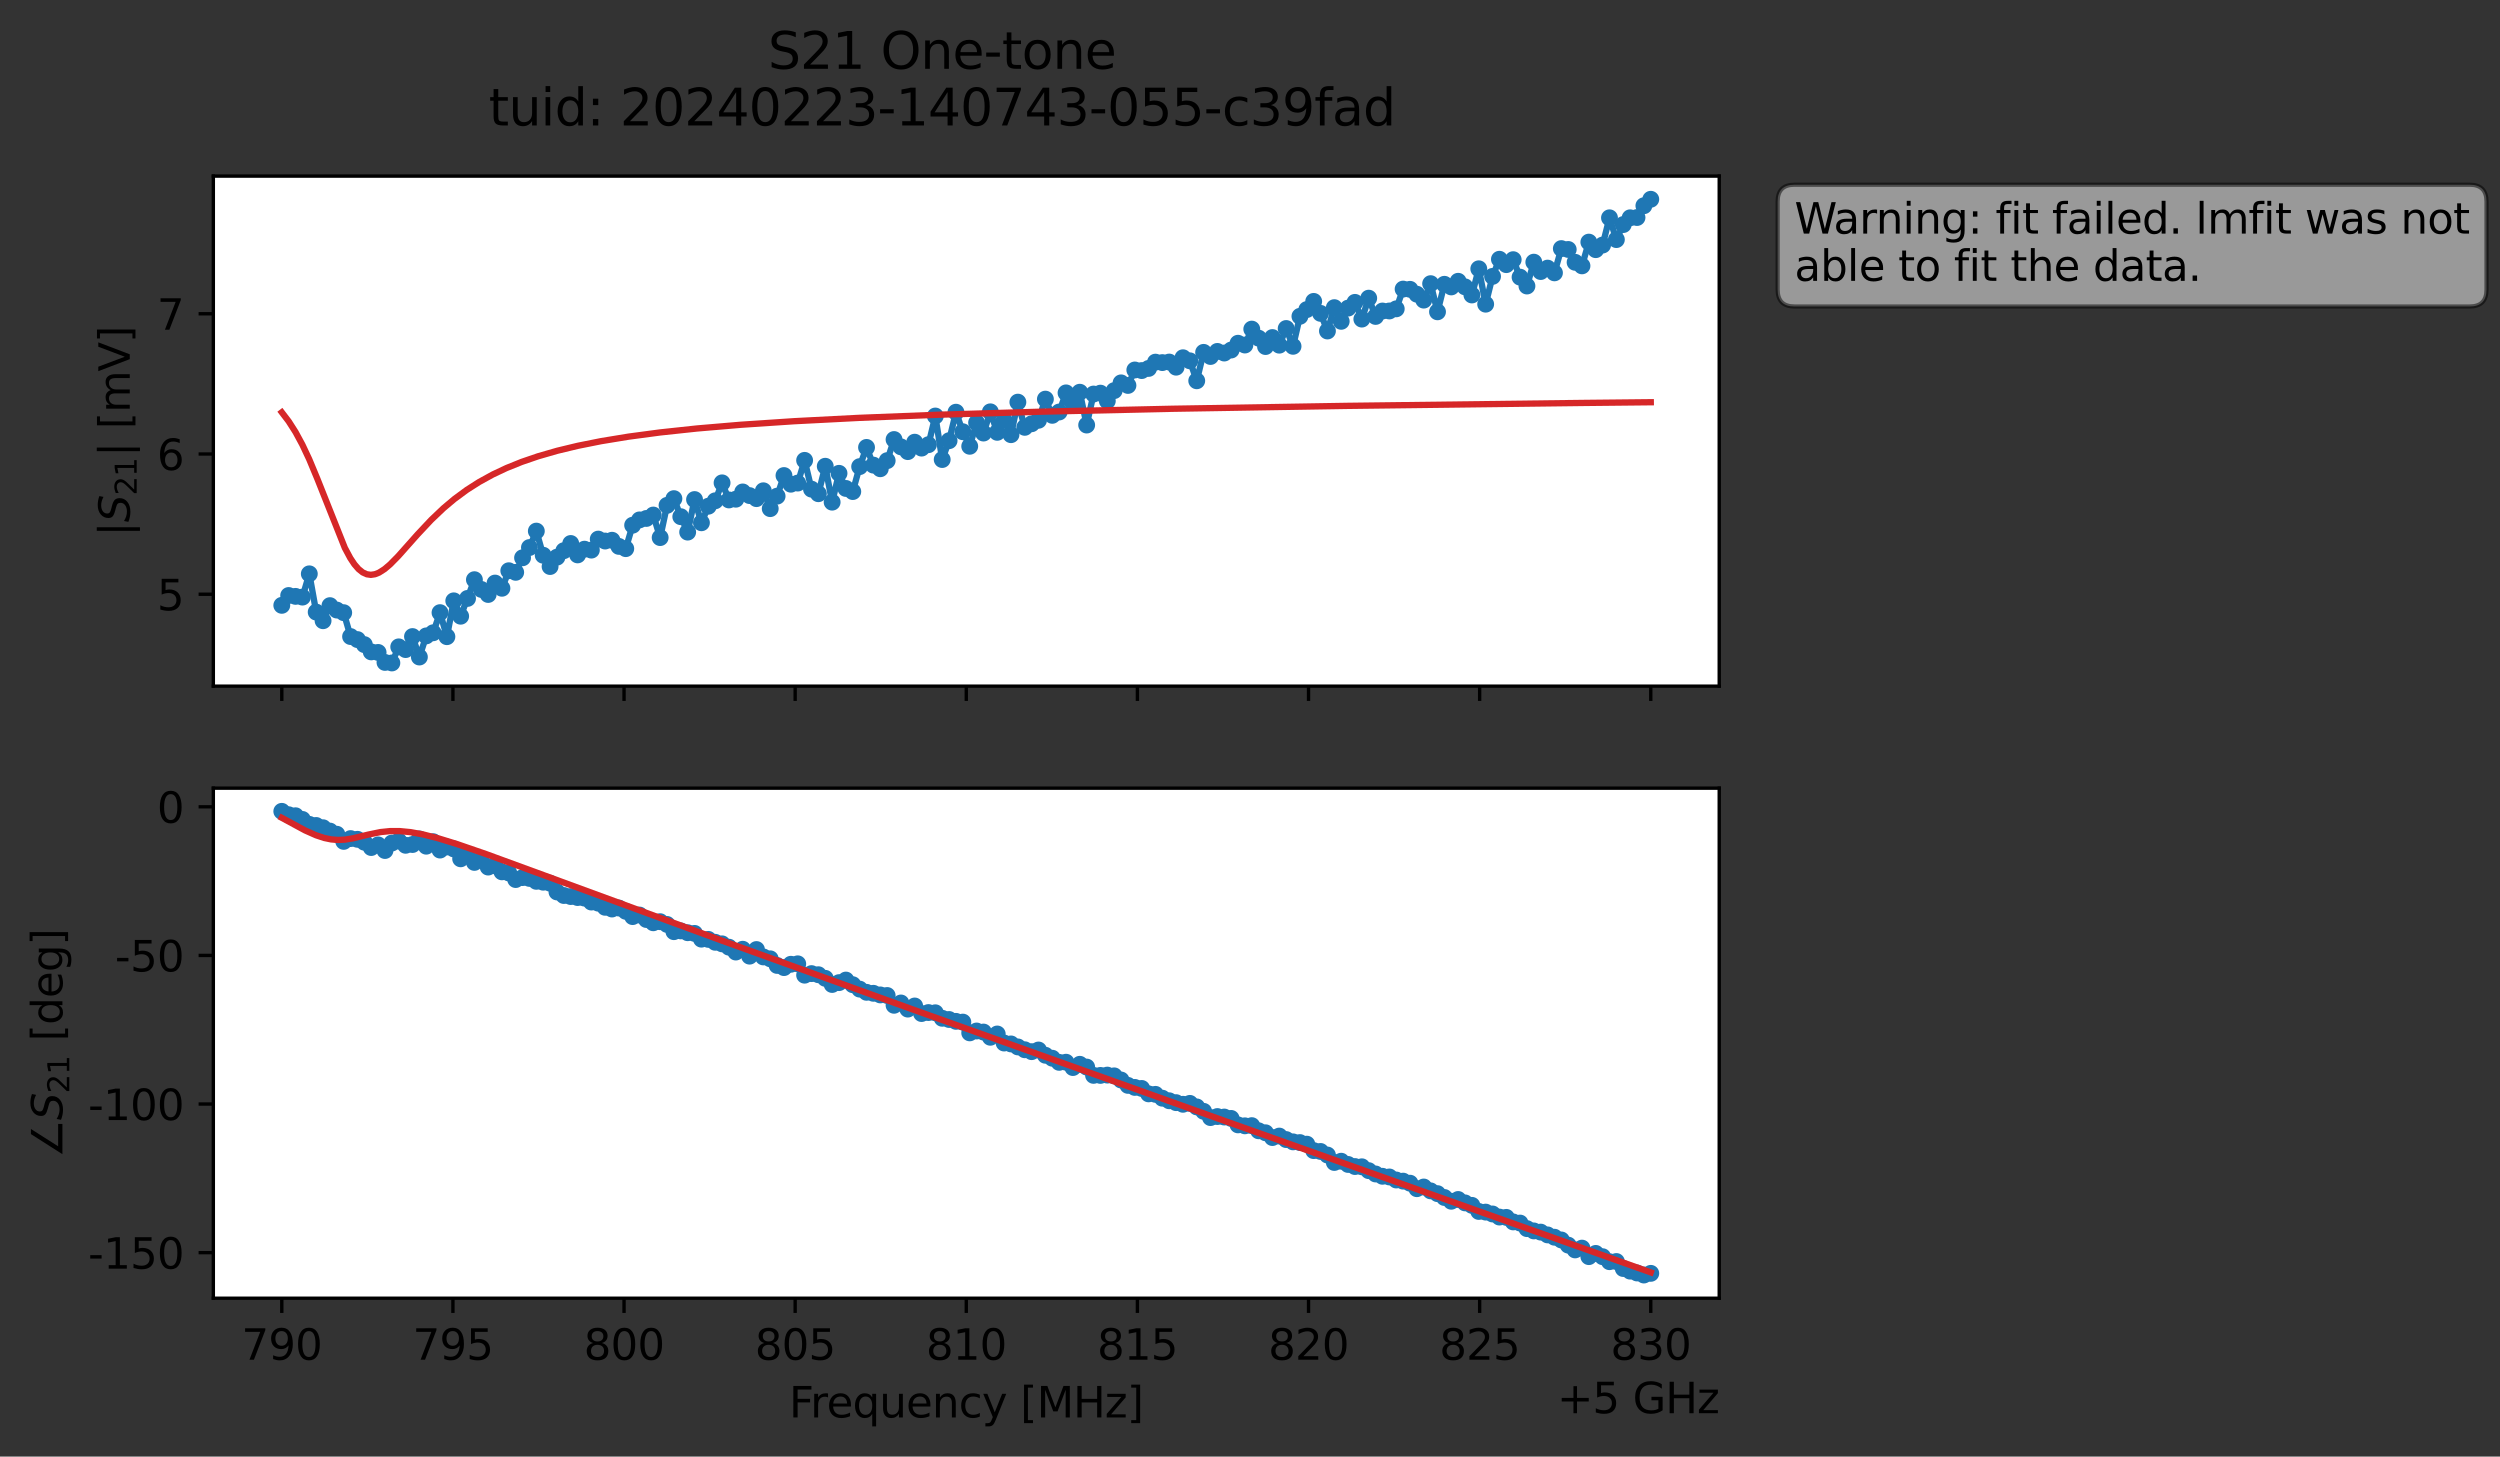 <?xml version="1.0" encoding="utf-8" standalone="no"?>
<!DOCTYPE svg PUBLIC "-//W3C//DTD SVG 1.1//EN"
  "http://www.w3.org/Graphics/SVG/1.1/DTD/svg11.dtd">
<svg xmlns:xlink="http://www.w3.org/1999/xlink" width="592.879pt" height="345.428pt" viewBox="0 0 592.879 345.428" xmlns="http://www.w3.org/2000/svg" version="1.1">
 <rect x="0" y="0" width="592.879" height="345.428" fill="#333333" stroke="none"/>
 <defs>
  <style type="text/css">*{stroke-linejoin: round; stroke-linecap: butt}</style>
 </defs>
 <g id="figure_1">
  <g id="patch_1">
   <path d="M 0 345.428 
L 592.879 345.428 
L 592.879 -0 
L 0 -0 
L 0 345.428 
z
" style="fill: none; opacity: 0"/>
  </g>
  <g id="axes_1">
   <g id="patch_2">
    <path d="M 50.595 162.72 
L 407.715 162.72 
L 407.715 41.76 
L 50.595 41.76 
z
" style="fill: #ffffff"/>
   </g>
   <g id="matplotlib.axis_1">
    <g id="xtick_1">
     <g id="line2d_1">
      <defs>
       <path id="m5f77721d96" d="M 0 0 
L 0 3.5 
" style="stroke: #000000; stroke-width: 0.8"/>
      </defs>
      <g>
       <use xlink:href="#m5f77721d96" x="66.828" y="162.72" style="stroke: #000000; stroke-width: 0.8"/>
      </g>
     </g>
    </g>
    <g id="xtick_2">
     <g id="line2d_2">
      <g>
       <use xlink:href="#m5f77721d96" x="107.41" y="162.72" style="stroke: #000000; stroke-width: 0.8"/>
      </g>
     </g>
    </g>
    <g id="xtick_3">
     <g id="line2d_3">
      <g>
       <use xlink:href="#m5f77721d96" x="147.992" y="162.72" style="stroke: #000000; stroke-width: 0.8"/>
      </g>
     </g>
    </g>
    <g id="xtick_4">
     <g id="line2d_4">
      <g>
       <use xlink:href="#m5f77721d96" x="188.573" y="162.72" style="stroke: #000000; stroke-width: 0.8"/>
      </g>
     </g>
    </g>
    <g id="xtick_5">
     <g id="line2d_5">
      <g>
       <use xlink:href="#m5f77721d96" x="229.155" y="162.72" style="stroke: #000000; stroke-width: 0.8"/>
      </g>
     </g>
    </g>
    <g id="xtick_6">
     <g id="line2d_6">
      <g>
       <use xlink:href="#m5f77721d96" x="269.737" y="162.72" style="stroke: #000000; stroke-width: 0.8"/>
      </g>
     </g>
    </g>
    <g id="xtick_7">
     <g id="line2d_7">
      <g>
       <use xlink:href="#m5f77721d96" x="310.319" y="162.72" style="stroke: #000000; stroke-width: 0.8"/>
      </g>
     </g>
    </g>
    <g id="xtick_8">
     <g id="line2d_8">
      <g>
       <use xlink:href="#m5f77721d96" x="350.901" y="162.72" style="stroke: #000000; stroke-width: 0.8"/>
      </g>
     </g>
    </g>
    <g id="xtick_9">
     <g id="line2d_9">
      <g>
       <use xlink:href="#m5f77721d96" x="391.483" y="162.72" style="stroke: #000000; stroke-width: 0.8"/>
      </g>
     </g>
    </g>
   </g>
   <g id="matplotlib.axis_2">
    <g id="ytick_1">
     <g id="line2d_10">
      <defs>
       <path id="ma36d72c474" d="M 0 0 
L -3.5 0 
" style="stroke: #000000; stroke-width: 0.8"/>
      </defs>
      <g>
       <use xlink:href="#ma36d72c474" x="50.595" y="140.926" style="stroke: #000000; stroke-width: 0.8"/>
      </g>
     </g>
     <g id="text_1">
      <!-- 5 -->
      <g transform="translate(37.233 144.725) scale(0.1 -0.1)">
       <defs>
        <path id="DejaVuSans-35" d="M 691 4666 
L 3169 4666 
L 3169 4134 
L 1269 4134 
L 1269 2991 
Q 1406 3038 1543 3061 
Q 1681 3084 1819 3084 
Q 2600 3084 3056 2656 
Q 3513 2228 3513 1497 
Q 3513 744 3044 326 
Q 2575 -91 1722 -91 
Q 1428 -91 1123 -41 
Q 819 9 494 109 
L 494 744 
Q 775 591 1075 516 
Q 1375 441 1709 441 
Q 2250 441 2565 725 
Q 2881 1009 2881 1497 
Q 2881 1984 2565 2268 
Q 2250 2553 1709 2553 
Q 1456 2553 1204 2497 
Q 953 2441 691 2322 
L 691 4666 
z
" transform="scale(0.016)"/>
       </defs>
       <use xlink:href="#DejaVuSans-35"/>
      </g>
     </g>
    </g>
    <g id="ytick_2">
     <g id="line2d_11">
      <g>
       <use xlink:href="#ma36d72c474" x="50.595" y="107.665" style="stroke: #000000; stroke-width: 0.8"/>
      </g>
     </g>
     <g id="text_2">
      <!-- 6 -->
      <g transform="translate(37.233 111.465) scale(0.1 -0.1)">
       <defs>
        <path id="DejaVuSans-36" d="M 2113 2584 
Q 1688 2584 1439 2293 
Q 1191 2003 1191 1497 
Q 1191 994 1439 701 
Q 1688 409 2113 409 
Q 2538 409 2786 701 
Q 3034 994 3034 1497 
Q 3034 2003 2786 2293 
Q 2538 2584 2113 2584 
z
M 3366 4563 
L 3366 3988 
Q 3128 4100 2886 4159 
Q 2644 4219 2406 4219 
Q 1781 4219 1451 3797 
Q 1122 3375 1075 2522 
Q 1259 2794 1537 2939 
Q 1816 3084 2150 3084 
Q 2853 3084 3261 2657 
Q 3669 2231 3669 1497 
Q 3669 778 3244 343 
Q 2819 -91 2113 -91 
Q 1303 -91 875 529 
Q 447 1150 447 2328 
Q 447 3434 972 4092 
Q 1497 4750 2381 4750 
Q 2619 4750 2861 4703 
Q 3103 4656 3366 4563 
z
" transform="scale(0.016)"/>
       </defs>
       <use xlink:href="#DejaVuSans-36"/>
      </g>
     </g>
    </g>
    <g id="ytick_3">
     <g id="line2d_12">
      <g>
       <use xlink:href="#ma36d72c474" x="50.595" y="74.405" style="stroke: #000000; stroke-width: 0.8"/>
      </g>
     </g>
     <g id="text_3">
      <!-- 7 -->
      <g transform="translate(37.233 78.204) scale(0.1 -0.1)">
       <defs>
        <path id="DejaVuSans-37" d="M 525 4666 
L 3525 4666 
L 3525 4397 
L 1831 0 
L 1172 0 
L 2766 4134 
L 525 4134 
L 525 4666 
z
" transform="scale(0.016)"/>
       </defs>
       <use xlink:href="#DejaVuSans-37"/>
      </g>
     </g>
    </g>
    <g id="text_4">
     <!-- $|S_{21}|$ [mV] -->
     <g transform="translate(30.833 127.19) rotate(-90) scale(0.1 -0.1)">
      <defs>
       <path id="DejaVuSans-7c" d="M 1344 4891 
L 1344 -1509 
L 813 -1509 
L 813 4891 
L 1344 4891 
z
" transform="scale(0.016)"/>
       <path id="DejaVuSans-Oblique-53" d="M 3859 4513 
L 3738 3897 
Q 3422 4066 3111 4152 
Q 2800 4238 2509 4238 
Q 1944 4238 1609 3991 
Q 1275 3744 1275 3334 
Q 1275 3109 1398 2989 
Q 1522 2869 2034 2731 
L 2413 2638 
Q 3053 2472 3303 2217 
Q 3553 1963 3553 1503 
Q 3553 797 2998 353 
Q 2444 -91 1538 -91 
Q 1166 -91 791 -17 
Q 416 56 38 206 
L 166 856 
Q 513 641 861 531 
Q 1209 422 1556 422 
Q 2147 422 2503 684 
Q 2859 947 2859 1369 
Q 2859 1650 2717 1795 
Q 2575 1941 2106 2059 
L 1728 2156 
Q 1081 2325 845 2545 
Q 609 2766 609 3163 
Q 609 3859 1145 4304 
Q 1681 4750 2541 4750 
Q 2875 4750 3203 4690 
Q 3531 4631 3859 4513 
z
" transform="scale(0.016)"/>
       <path id="DejaVuSans-32" d="M 1228 531 
L 3431 531 
L 3431 0 
L 469 0 
L 469 531 
Q 828 903 1448 1529 
Q 2069 2156 2228 2338 
Q 2531 2678 2651 2914 
Q 2772 3150 2772 3378 
Q 2772 3750 2511 3984 
Q 2250 4219 1831 4219 
Q 1534 4219 1204 4116 
Q 875 4013 500 3803 
L 500 4441 
Q 881 4594 1212 4672 
Q 1544 4750 1819 4750 
Q 2544 4750 2975 4387 
Q 3406 4025 3406 3419 
Q 3406 3131 3298 2873 
Q 3191 2616 2906 2266 
Q 2828 2175 2409 1742 
Q 1991 1309 1228 531 
z
" transform="scale(0.016)"/>
       <path id="DejaVuSans-31" d="M 794 531 
L 1825 531 
L 1825 4091 
L 703 3866 
L 703 4441 
L 1819 4666 
L 2450 4666 
L 2450 531 
L 3481 531 
L 3481 0 
L 794 0 
L 794 531 
z
" transform="scale(0.016)"/>
       <path id="DejaVuSans-20" transform="scale(0.016)"/>
       <path id="DejaVuSans-5b" d="M 550 4863 
L 1875 4863 
L 1875 4416 
L 1125 4416 
L 1125 -397 
L 1875 -397 
L 1875 -844 
L 550 -844 
L 550 4863 
z
" transform="scale(0.016)"/>
       <path id="DejaVuSans-6d" d="M 3328 2828 
Q 3544 3216 3844 3400 
Q 4144 3584 4550 3584 
Q 5097 3584 5394 3201 
Q 5691 2819 5691 2113 
L 5691 0 
L 5113 0 
L 5113 2094 
Q 5113 2597 4934 2840 
Q 4756 3084 4391 3084 
Q 3944 3084 3684 2787 
Q 3425 2491 3425 1978 
L 3425 0 
L 2847 0 
L 2847 2094 
Q 2847 2600 2669 2842 
Q 2491 3084 2119 3084 
Q 1678 3084 1418 2786 
Q 1159 2488 1159 1978 
L 1159 0 
L 581 0 
L 581 3500 
L 1159 3500 
L 1159 2956 
Q 1356 3278 1631 3431 
Q 1906 3584 2284 3584 
Q 2666 3584 2933 3390 
Q 3200 3197 3328 2828 
z
" transform="scale(0.016)"/>
       <path id="DejaVuSans-56" d="M 1831 0 
L 50 4666 
L 709 4666 
L 2188 738 
L 3669 4666 
L 4325 4666 
L 2547 0 
L 1831 0 
z
" transform="scale(0.016)"/>
       <path id="DejaVuSans-5d" d="M 1947 4863 
L 1947 -844 
L 622 -844 
L 622 -397 
L 1369 -397 
L 1369 4416 
L 622 4416 
L 622 4863 
L 1947 4863 
z
" transform="scale(0.016)"/>
      </defs>
      <use xlink:href="#DejaVuSans-7c" transform="translate(0 0.578)"/>
      <use xlink:href="#DejaVuSans-Oblique-53" transform="translate(33.691 0.578)"/>
      <use xlink:href="#DejaVuSans-32" transform="translate(97.168 -15.828) scale(0.7)"/>
      <use xlink:href="#DejaVuSans-31" transform="translate(141.704 -15.828) scale(0.7)"/>
      <use xlink:href="#DejaVuSans-7c" transform="translate(188.975 0.578)"/>
      <use xlink:href="#DejaVuSans-20" transform="translate(222.666 0.578)"/>
      <use xlink:href="#DejaVuSans-5b" transform="translate(254.453 0.578)"/>
      <use xlink:href="#DejaVuSans-6d" transform="translate(293.467 0.578)"/>
      <use xlink:href="#DejaVuSans-56" transform="translate(390.879 0.578)"/>
      <use xlink:href="#DejaVuSans-5d" transform="translate(459.287 0.578)"/>
     </g>
    </g>
   </g>
   <g id="line2d_13">
    <path d="M 66.828 143.557 
L 68.459 141.226 
L 71.722 141.603 
L 73.354 136.086 
L 74.985 145.158 
L 76.617 147.207 
L 78.248 143.629 
L 79.879 144.679 
L 81.511 145.299 
L 83.142 150.961 
L 84.774 151.679 
L 86.405 152.871 
L 88.037 154.597 
L 89.668 154.727 
L 91.299 157.093 
L 92.931 157.222 
L 94.562 153.404 
L 96.194 154.05 
L 97.825 150.96 
L 99.457 155.814 
L 101.088 150.803 
L 102.719 150.068 
L 104.351 145.289 
L 105.982 150.99 
L 107.614 142.49 
L 109.245 146.137 
L 112.508 137.475 
L 114.14 139.782 
L 115.771 140.982 
L 117.402 138.275 
L 119.034 139.508 
L 120.665 135.352 
L 122.297 135.728 
L 123.928 132.28 
L 125.56 129.85 
L 127.191 125.953 
L 128.822 131.678 
L 130.454 134.353 
L 132.085 132.133 
L 133.717 130.596 
L 135.348 128.889 
L 136.98 131.594 
L 138.611 130.239 
L 140.242 130.46 
L 141.874 127.85 
L 143.505 128.307 
L 145.137 128.121 
L 146.768 129.578 
L 148.4 130.114 
L 150.031 124.553 
L 151.662 123.297 
L 153.294 122.952 
L 154.925 122.143 
L 156.557 127.49 
L 158.188 119.845 
L 159.82 118.254 
L 161.451 122.536 
L 163.082 126.191 
L 164.714 118.469 
L 166.345 123.976 
L 167.977 120.051 
L 169.608 118.766 
L 171.24 114.511 
L 172.871 118.564 
L 174.502 118.387 
L 176.134 116.668 
L 177.765 117.531 
L 179.397 118.252 
L 181.028 116.39 
L 182.66 120.624 
L 184.291 117.665 
L 185.922 112.775 
L 187.554 114.829 
L 189.185 114.561 
L 190.817 109.177 
L 192.448 116.002 
L 194.08 117.085 
L 195.711 110.573 
L 197.342 119.089 
L 198.974 112.25 
L 200.605 115.836 
L 202.237 116.576 
L 203.868 110.66 
L 205.5 106.104 
L 207.131 110.305 
L 208.762 111.164 
L 210.394 109.245 
L 212.025 104.235 
L 213.657 105.972 
L 215.288 107.102 
L 216.92 104.867 
L 218.551 106.27 
L 220.182 105.458 
L 221.814 98.659 
L 223.445 108.979 
L 225.077 104.514 
L 226.708 97.755 
L 228.34 102.391 
L 229.971 105.836 
L 231.602 100.241 
L 233.234 102.699 
L 234.865 97.666 
L 236.497 102.529 
L 238.128 99.686 
L 239.76 103.085 
L 241.391 95.368 
L 243.022 101.345 
L 246.285 99.669 
L 247.917 94.653 
L 249.548 98.497 
L 251.18 97.71 
L 252.811 93.173 
L 254.442 95.649 
L 256.074 93.018 
L 257.705 100.799 
L 259.337 93.448 
L 260.968 93.236 
L 262.6 95.081 
L 264.231 92.64 
L 265.862 90.799 
L 267.494 91.408 
L 269.125 87.743 
L 270.757 87.883 
L 272.388 87.374 
L 274.02 85.884 
L 275.651 85.99 
L 277.282 85.861 
L 278.914 87.078 
L 280.545 84.842 
L 282.177 85.57 
L 283.808 90.302 
L 285.44 83.564 
L 287.071 84.542 
L 288.703 83.34 
L 290.334 83.724 
L 291.965 83.011 
L 293.597 81.402 
L 295.228 81.824 
L 296.86 78.048 
L 300.123 82.183 
L 301.754 80.05 
L 303.385 81.858 
L 305.017 77.906 
L 306.648 82.128 
L 308.28 75.013 
L 309.911 73.415 
L 311.543 71.477 
L 313.174 74.317 
L 314.805 78.496 
L 316.437 72.959 
L 318.068 76.203 
L 319.7 73.07 
L 321.331 71.708 
L 322.963 75.674 
L 324.594 70.71 
L 326.225 75.044 
L 327.857 73.757 
L 329.488 73.747 
L 331.12 73.243 
L 332.751 68.559 
L 334.383 68.614 
L 336.014 69.773 
L 337.645 71.172 
L 339.277 67.271 
L 340.908 73.946 
L 342.54 67.421 
L 344.171 68.045 
L 345.803 66.707 
L 347.434 68.029 
L 349.065 69.953 
L 350.697 63.744 
L 352.328 72.137 
L 353.96 65.547 
L 355.591 61.484 
L 357.223 62.76 
L 358.854 61.583 
L 360.485 65.729 
L 362.117 67.83 
L 363.748 62.174 
L 365.38 64.396 
L 367.011 63.584 
L 368.643 64.706 
L 370.274 58.955 
L 371.905 59.161 
L 373.537 62.204 
L 375.168 63.048 
L 376.8 57.42 
L 378.431 59.208 
L 380.063 58.114 
L 381.694 51.652 
L 383.325 56.82 
L 384.957 53.259 
L 386.588 51.651 
L 388.22 51.587 
L 389.851 48.791 
L 391.483 47.258 
L 391.483 47.258 
" clip-path="url(#p1887643bdd)" style="fill: none; stroke: #1f77b4; stroke-width: 1.5; stroke-linecap: square"/>
    <defs>
     <path id="m094234eb6c" d="M 0 1.5 
C 0.398 1.5 0.779 1.342 1.061 1.061 
C 1.342 0.779 1.5 0.398 1.5 0 
C 1.5 -0.398 1.342 -0.779 1.061 -1.061 
C 0.779 -1.342 0.398 -1.5 0 -1.5 
C -0.398 -1.5 -0.779 -1.342 -1.061 -1.061 
C -1.342 -0.779 -1.5 -0.398 -1.5 0 
C -1.5 0.398 -1.342 0.779 -1.061 1.061 
C -0.779 1.342 -0.398 1.5 0 1.5 
z
" style="stroke: #1f77b4"/>
    </defs>
    <g clip-path="url(#p1887643bdd)">
     <use xlink:href="#m094234eb6c" x="66.828" y="143.557" style="fill: #1f77b4; stroke: #1f77b4"/>
     <use xlink:href="#m094234eb6c" x="68.459" y="141.226" style="fill: #1f77b4; stroke: #1f77b4"/>
     <use xlink:href="#m094234eb6c" x="70.091" y="141.432" style="fill: #1f77b4; stroke: #1f77b4"/>
     <use xlink:href="#m094234eb6c" x="71.722" y="141.603" style="fill: #1f77b4; stroke: #1f77b4"/>
     <use xlink:href="#m094234eb6c" x="73.354" y="136.086" style="fill: #1f77b4; stroke: #1f77b4"/>
     <use xlink:href="#m094234eb6c" x="74.985" y="145.158" style="fill: #1f77b4; stroke: #1f77b4"/>
     <use xlink:href="#m094234eb6c" x="76.617" y="147.207" style="fill: #1f77b4; stroke: #1f77b4"/>
     <use xlink:href="#m094234eb6c" x="78.248" y="143.629" style="fill: #1f77b4; stroke: #1f77b4"/>
     <use xlink:href="#m094234eb6c" x="79.879" y="144.679" style="fill: #1f77b4; stroke: #1f77b4"/>
     <use xlink:href="#m094234eb6c" x="81.511" y="145.299" style="fill: #1f77b4; stroke: #1f77b4"/>
     <use xlink:href="#m094234eb6c" x="83.142" y="150.961" style="fill: #1f77b4; stroke: #1f77b4"/>
     <use xlink:href="#m094234eb6c" x="84.774" y="151.679" style="fill: #1f77b4; stroke: #1f77b4"/>
     <use xlink:href="#m094234eb6c" x="86.405" y="152.871" style="fill: #1f77b4; stroke: #1f77b4"/>
     <use xlink:href="#m094234eb6c" x="88.037" y="154.597" style="fill: #1f77b4; stroke: #1f77b4"/>
     <use xlink:href="#m094234eb6c" x="89.668" y="154.727" style="fill: #1f77b4; stroke: #1f77b4"/>
     <use xlink:href="#m094234eb6c" x="91.299" y="157.093" style="fill: #1f77b4; stroke: #1f77b4"/>
     <use xlink:href="#m094234eb6c" x="92.931" y="157.222" style="fill: #1f77b4; stroke: #1f77b4"/>
     <use xlink:href="#m094234eb6c" x="94.562" y="153.404" style="fill: #1f77b4; stroke: #1f77b4"/>
     <use xlink:href="#m094234eb6c" x="96.194" y="154.05" style="fill: #1f77b4; stroke: #1f77b4"/>
     <use xlink:href="#m094234eb6c" x="97.825" y="150.96" style="fill: #1f77b4; stroke: #1f77b4"/>
     <use xlink:href="#m094234eb6c" x="99.457" y="155.814" style="fill: #1f77b4; stroke: #1f77b4"/>
     <use xlink:href="#m094234eb6c" x="101.088" y="150.803" style="fill: #1f77b4; stroke: #1f77b4"/>
     <use xlink:href="#m094234eb6c" x="102.719" y="150.068" style="fill: #1f77b4; stroke: #1f77b4"/>
     <use xlink:href="#m094234eb6c" x="104.351" y="145.289" style="fill: #1f77b4; stroke: #1f77b4"/>
     <use xlink:href="#m094234eb6c" x="105.982" y="150.99" style="fill: #1f77b4; stroke: #1f77b4"/>
     <use xlink:href="#m094234eb6c" x="107.614" y="142.49" style="fill: #1f77b4; stroke: #1f77b4"/>
     <use xlink:href="#m094234eb6c" x="109.245" y="146.137" style="fill: #1f77b4; stroke: #1f77b4"/>
     <use xlink:href="#m094234eb6c" x="110.877" y="141.917" style="fill: #1f77b4; stroke: #1f77b4"/>
     <use xlink:href="#m094234eb6c" x="112.508" y="137.475" style="fill: #1f77b4; stroke: #1f77b4"/>
     <use xlink:href="#m094234eb6c" x="114.14" y="139.782" style="fill: #1f77b4; stroke: #1f77b4"/>
     <use xlink:href="#m094234eb6c" x="115.771" y="140.982" style="fill: #1f77b4; stroke: #1f77b4"/>
     <use xlink:href="#m094234eb6c" x="117.402" y="138.275" style="fill: #1f77b4; stroke: #1f77b4"/>
     <use xlink:href="#m094234eb6c" x="119.034" y="139.508" style="fill: #1f77b4; stroke: #1f77b4"/>
     <use xlink:href="#m094234eb6c" x="120.665" y="135.352" style="fill: #1f77b4; stroke: #1f77b4"/>
     <use xlink:href="#m094234eb6c" x="122.297" y="135.728" style="fill: #1f77b4; stroke: #1f77b4"/>
     <use xlink:href="#m094234eb6c" x="123.928" y="132.28" style="fill: #1f77b4; stroke: #1f77b4"/>
     <use xlink:href="#m094234eb6c" x="125.56" y="129.85" style="fill: #1f77b4; stroke: #1f77b4"/>
     <use xlink:href="#m094234eb6c" x="127.191" y="125.953" style="fill: #1f77b4; stroke: #1f77b4"/>
     <use xlink:href="#m094234eb6c" x="128.822" y="131.678" style="fill: #1f77b4; stroke: #1f77b4"/>
     <use xlink:href="#m094234eb6c" x="130.454" y="134.353" style="fill: #1f77b4; stroke: #1f77b4"/>
     <use xlink:href="#m094234eb6c" x="132.085" y="132.133" style="fill: #1f77b4; stroke: #1f77b4"/>
     <use xlink:href="#m094234eb6c" x="133.717" y="130.596" style="fill: #1f77b4; stroke: #1f77b4"/>
     <use xlink:href="#m094234eb6c" x="135.348" y="128.889" style="fill: #1f77b4; stroke: #1f77b4"/>
     <use xlink:href="#m094234eb6c" x="136.98" y="131.594" style="fill: #1f77b4; stroke: #1f77b4"/>
     <use xlink:href="#m094234eb6c" x="138.611" y="130.239" style="fill: #1f77b4; stroke: #1f77b4"/>
     <use xlink:href="#m094234eb6c" x="140.242" y="130.46" style="fill: #1f77b4; stroke: #1f77b4"/>
     <use xlink:href="#m094234eb6c" x="141.874" y="127.85" style="fill: #1f77b4; stroke: #1f77b4"/>
     <use xlink:href="#m094234eb6c" x="143.505" y="128.307" style="fill: #1f77b4; stroke: #1f77b4"/>
     <use xlink:href="#m094234eb6c" x="145.137" y="128.121" style="fill: #1f77b4; stroke: #1f77b4"/>
     <use xlink:href="#m094234eb6c" x="146.768" y="129.578" style="fill: #1f77b4; stroke: #1f77b4"/>
     <use xlink:href="#m094234eb6c" x="148.4" y="130.114" style="fill: #1f77b4; stroke: #1f77b4"/>
     <use xlink:href="#m094234eb6c" x="150.031" y="124.553" style="fill: #1f77b4; stroke: #1f77b4"/>
     <use xlink:href="#m094234eb6c" x="151.662" y="123.297" style="fill: #1f77b4; stroke: #1f77b4"/>
     <use xlink:href="#m094234eb6c" x="153.294" y="122.952" style="fill: #1f77b4; stroke: #1f77b4"/>
     <use xlink:href="#m094234eb6c" x="154.925" y="122.143" style="fill: #1f77b4; stroke: #1f77b4"/>
     <use xlink:href="#m094234eb6c" x="156.557" y="127.49" style="fill: #1f77b4; stroke: #1f77b4"/>
     <use xlink:href="#m094234eb6c" x="158.188" y="119.845" style="fill: #1f77b4; stroke: #1f77b4"/>
     <use xlink:href="#m094234eb6c" x="159.82" y="118.254" style="fill: #1f77b4; stroke: #1f77b4"/>
     <use xlink:href="#m094234eb6c" x="161.451" y="122.536" style="fill: #1f77b4; stroke: #1f77b4"/>
     <use xlink:href="#m094234eb6c" x="163.082" y="126.191" style="fill: #1f77b4; stroke: #1f77b4"/>
     <use xlink:href="#m094234eb6c" x="164.714" y="118.469" style="fill: #1f77b4; stroke: #1f77b4"/>
     <use xlink:href="#m094234eb6c" x="166.345" y="123.976" style="fill: #1f77b4; stroke: #1f77b4"/>
     <use xlink:href="#m094234eb6c" x="167.977" y="120.051" style="fill: #1f77b4; stroke: #1f77b4"/>
     <use xlink:href="#m094234eb6c" x="169.608" y="118.766" style="fill: #1f77b4; stroke: #1f77b4"/>
     <use xlink:href="#m094234eb6c" x="171.24" y="114.511" style="fill: #1f77b4; stroke: #1f77b4"/>
     <use xlink:href="#m094234eb6c" x="172.871" y="118.564" style="fill: #1f77b4; stroke: #1f77b4"/>
     <use xlink:href="#m094234eb6c" x="174.502" y="118.387" style="fill: #1f77b4; stroke: #1f77b4"/>
     <use xlink:href="#m094234eb6c" x="176.134" y="116.668" style="fill: #1f77b4; stroke: #1f77b4"/>
     <use xlink:href="#m094234eb6c" x="177.765" y="117.531" style="fill: #1f77b4; stroke: #1f77b4"/>
     <use xlink:href="#m094234eb6c" x="179.397" y="118.252" style="fill: #1f77b4; stroke: #1f77b4"/>
     <use xlink:href="#m094234eb6c" x="181.028" y="116.39" style="fill: #1f77b4; stroke: #1f77b4"/>
     <use xlink:href="#m094234eb6c" x="182.66" y="120.624" style="fill: #1f77b4; stroke: #1f77b4"/>
     <use xlink:href="#m094234eb6c" x="184.291" y="117.665" style="fill: #1f77b4; stroke: #1f77b4"/>
     <use xlink:href="#m094234eb6c" x="185.922" y="112.775" style="fill: #1f77b4; stroke: #1f77b4"/>
     <use xlink:href="#m094234eb6c" x="187.554" y="114.829" style="fill: #1f77b4; stroke: #1f77b4"/>
     <use xlink:href="#m094234eb6c" x="189.185" y="114.561" style="fill: #1f77b4; stroke: #1f77b4"/>
     <use xlink:href="#m094234eb6c" x="190.817" y="109.177" style="fill: #1f77b4; stroke: #1f77b4"/>
     <use xlink:href="#m094234eb6c" x="192.448" y="116.002" style="fill: #1f77b4; stroke: #1f77b4"/>
     <use xlink:href="#m094234eb6c" x="194.08" y="117.085" style="fill: #1f77b4; stroke: #1f77b4"/>
     <use xlink:href="#m094234eb6c" x="195.711" y="110.573" style="fill: #1f77b4; stroke: #1f77b4"/>
     <use xlink:href="#m094234eb6c" x="197.342" y="119.089" style="fill: #1f77b4; stroke: #1f77b4"/>
     <use xlink:href="#m094234eb6c" x="198.974" y="112.25" style="fill: #1f77b4; stroke: #1f77b4"/>
     <use xlink:href="#m094234eb6c" x="200.605" y="115.836" style="fill: #1f77b4; stroke: #1f77b4"/>
     <use xlink:href="#m094234eb6c" x="202.237" y="116.576" style="fill: #1f77b4; stroke: #1f77b4"/>
     <use xlink:href="#m094234eb6c" x="203.868" y="110.66" style="fill: #1f77b4; stroke: #1f77b4"/>
     <use xlink:href="#m094234eb6c" x="205.5" y="106.104" style="fill: #1f77b4; stroke: #1f77b4"/>
     <use xlink:href="#m094234eb6c" x="207.131" y="110.305" style="fill: #1f77b4; stroke: #1f77b4"/>
     <use xlink:href="#m094234eb6c" x="208.762" y="111.164" style="fill: #1f77b4; stroke: #1f77b4"/>
     <use xlink:href="#m094234eb6c" x="210.394" y="109.245" style="fill: #1f77b4; stroke: #1f77b4"/>
     <use xlink:href="#m094234eb6c" x="212.025" y="104.235" style="fill: #1f77b4; stroke: #1f77b4"/>
     <use xlink:href="#m094234eb6c" x="213.657" y="105.972" style="fill: #1f77b4; stroke: #1f77b4"/>
     <use xlink:href="#m094234eb6c" x="215.288" y="107.102" style="fill: #1f77b4; stroke: #1f77b4"/>
     <use xlink:href="#m094234eb6c" x="216.92" y="104.867" style="fill: #1f77b4; stroke: #1f77b4"/>
     <use xlink:href="#m094234eb6c" x="218.551" y="106.27" style="fill: #1f77b4; stroke: #1f77b4"/>
     <use xlink:href="#m094234eb6c" x="220.182" y="105.458" style="fill: #1f77b4; stroke: #1f77b4"/>
     <use xlink:href="#m094234eb6c" x="221.814" y="98.659" style="fill: #1f77b4; stroke: #1f77b4"/>
     <use xlink:href="#m094234eb6c" x="223.445" y="108.979" style="fill: #1f77b4; stroke: #1f77b4"/>
     <use xlink:href="#m094234eb6c" x="225.077" y="104.514" style="fill: #1f77b4; stroke: #1f77b4"/>
     <use xlink:href="#m094234eb6c" x="226.708" y="97.755" style="fill: #1f77b4; stroke: #1f77b4"/>
     <use xlink:href="#m094234eb6c" x="228.34" y="102.391" style="fill: #1f77b4; stroke: #1f77b4"/>
     <use xlink:href="#m094234eb6c" x="229.971" y="105.836" style="fill: #1f77b4; stroke: #1f77b4"/>
     <use xlink:href="#m094234eb6c" x="231.602" y="100.241" style="fill: #1f77b4; stroke: #1f77b4"/>
     <use xlink:href="#m094234eb6c" x="233.234" y="102.699" style="fill: #1f77b4; stroke: #1f77b4"/>
     <use xlink:href="#m094234eb6c" x="234.865" y="97.666" style="fill: #1f77b4; stroke: #1f77b4"/>
     <use xlink:href="#m094234eb6c" x="236.497" y="102.529" style="fill: #1f77b4; stroke: #1f77b4"/>
     <use xlink:href="#m094234eb6c" x="238.128" y="99.686" style="fill: #1f77b4; stroke: #1f77b4"/>
     <use xlink:href="#m094234eb6c" x="239.76" y="103.085" style="fill: #1f77b4; stroke: #1f77b4"/>
     <use xlink:href="#m094234eb6c" x="241.391" y="95.368" style="fill: #1f77b4; stroke: #1f77b4"/>
     <use xlink:href="#m094234eb6c" x="243.022" y="101.345" style="fill: #1f77b4; stroke: #1f77b4"/>
     <use xlink:href="#m094234eb6c" x="244.654" y="100.496" style="fill: #1f77b4; stroke: #1f77b4"/>
     <use xlink:href="#m094234eb6c" x="246.285" y="99.669" style="fill: #1f77b4; stroke: #1f77b4"/>
     <use xlink:href="#m094234eb6c" x="247.917" y="94.653" style="fill: #1f77b4; stroke: #1f77b4"/>
     <use xlink:href="#m094234eb6c" x="249.548" y="98.497" style="fill: #1f77b4; stroke: #1f77b4"/>
     <use xlink:href="#m094234eb6c" x="251.18" y="97.71" style="fill: #1f77b4; stroke: #1f77b4"/>
     <use xlink:href="#m094234eb6c" x="252.811" y="93.173" style="fill: #1f77b4; stroke: #1f77b4"/>
     <use xlink:href="#m094234eb6c" x="254.442" y="95.649" style="fill: #1f77b4; stroke: #1f77b4"/>
     <use xlink:href="#m094234eb6c" x="256.074" y="93.018" style="fill: #1f77b4; stroke: #1f77b4"/>
     <use xlink:href="#m094234eb6c" x="257.705" y="100.799" style="fill: #1f77b4; stroke: #1f77b4"/>
     <use xlink:href="#m094234eb6c" x="259.337" y="93.448" style="fill: #1f77b4; stroke: #1f77b4"/>
     <use xlink:href="#m094234eb6c" x="260.968" y="93.236" style="fill: #1f77b4; stroke: #1f77b4"/>
     <use xlink:href="#m094234eb6c" x="262.6" y="95.081" style="fill: #1f77b4; stroke: #1f77b4"/>
     <use xlink:href="#m094234eb6c" x="264.231" y="92.64" style="fill: #1f77b4; stroke: #1f77b4"/>
     <use xlink:href="#m094234eb6c" x="265.862" y="90.799" style="fill: #1f77b4; stroke: #1f77b4"/>
     <use xlink:href="#m094234eb6c" x="267.494" y="91.408" style="fill: #1f77b4; stroke: #1f77b4"/>
     <use xlink:href="#m094234eb6c" x="269.125" y="87.743" style="fill: #1f77b4; stroke: #1f77b4"/>
     <use xlink:href="#m094234eb6c" x="270.757" y="87.883" style="fill: #1f77b4; stroke: #1f77b4"/>
     <use xlink:href="#m094234eb6c" x="272.388" y="87.374" style="fill: #1f77b4; stroke: #1f77b4"/>
     <use xlink:href="#m094234eb6c" x="274.02" y="85.884" style="fill: #1f77b4; stroke: #1f77b4"/>
     <use xlink:href="#m094234eb6c" x="275.651" y="85.99" style="fill: #1f77b4; stroke: #1f77b4"/>
     <use xlink:href="#m094234eb6c" x="277.282" y="85.861" style="fill: #1f77b4; stroke: #1f77b4"/>
     <use xlink:href="#m094234eb6c" x="278.914" y="87.078" style="fill: #1f77b4; stroke: #1f77b4"/>
     <use xlink:href="#m094234eb6c" x="280.545" y="84.842" style="fill: #1f77b4; stroke: #1f77b4"/>
     <use xlink:href="#m094234eb6c" x="282.177" y="85.57" style="fill: #1f77b4; stroke: #1f77b4"/>
     <use xlink:href="#m094234eb6c" x="283.808" y="90.302" style="fill: #1f77b4; stroke: #1f77b4"/>
     <use xlink:href="#m094234eb6c" x="285.44" y="83.564" style="fill: #1f77b4; stroke: #1f77b4"/>
     <use xlink:href="#m094234eb6c" x="287.071" y="84.542" style="fill: #1f77b4; stroke: #1f77b4"/>
     <use xlink:href="#m094234eb6c" x="288.703" y="83.34" style="fill: #1f77b4; stroke: #1f77b4"/>
     <use xlink:href="#m094234eb6c" x="290.334" y="83.724" style="fill: #1f77b4; stroke: #1f77b4"/>
     <use xlink:href="#m094234eb6c" x="291.965" y="83.011" style="fill: #1f77b4; stroke: #1f77b4"/>
     <use xlink:href="#m094234eb6c" x="293.597" y="81.402" style="fill: #1f77b4; stroke: #1f77b4"/>
     <use xlink:href="#m094234eb6c" x="295.228" y="81.824" style="fill: #1f77b4; stroke: #1f77b4"/>
     <use xlink:href="#m094234eb6c" x="296.86" y="78.048" style="fill: #1f77b4; stroke: #1f77b4"/>
     <use xlink:href="#m094234eb6c" x="298.491" y="80.196" style="fill: #1f77b4; stroke: #1f77b4"/>
     <use xlink:href="#m094234eb6c" x="300.123" y="82.183" style="fill: #1f77b4; stroke: #1f77b4"/>
     <use xlink:href="#m094234eb6c" x="301.754" y="80.05" style="fill: #1f77b4; stroke: #1f77b4"/>
     <use xlink:href="#m094234eb6c" x="303.385" y="81.858" style="fill: #1f77b4; stroke: #1f77b4"/>
     <use xlink:href="#m094234eb6c" x="305.017" y="77.906" style="fill: #1f77b4; stroke: #1f77b4"/>
     <use xlink:href="#m094234eb6c" x="306.648" y="82.128" style="fill: #1f77b4; stroke: #1f77b4"/>
     <use xlink:href="#m094234eb6c" x="308.28" y="75.013" style="fill: #1f77b4; stroke: #1f77b4"/>
     <use xlink:href="#m094234eb6c" x="309.911" y="73.415" style="fill: #1f77b4; stroke: #1f77b4"/>
     <use xlink:href="#m094234eb6c" x="311.543" y="71.477" style="fill: #1f77b4; stroke: #1f77b4"/>
     <use xlink:href="#m094234eb6c" x="313.174" y="74.317" style="fill: #1f77b4; stroke: #1f77b4"/>
     <use xlink:href="#m094234eb6c" x="314.805" y="78.496" style="fill: #1f77b4; stroke: #1f77b4"/>
     <use xlink:href="#m094234eb6c" x="316.437" y="72.959" style="fill: #1f77b4; stroke: #1f77b4"/>
     <use xlink:href="#m094234eb6c" x="318.068" y="76.203" style="fill: #1f77b4; stroke: #1f77b4"/>
     <use xlink:href="#m094234eb6c" x="319.7" y="73.07" style="fill: #1f77b4; stroke: #1f77b4"/>
     <use xlink:href="#m094234eb6c" x="321.331" y="71.708" style="fill: #1f77b4; stroke: #1f77b4"/>
     <use xlink:href="#m094234eb6c" x="322.963" y="75.674" style="fill: #1f77b4; stroke: #1f77b4"/>
     <use xlink:href="#m094234eb6c" x="324.594" y="70.71" style="fill: #1f77b4; stroke: #1f77b4"/>
     <use xlink:href="#m094234eb6c" x="326.225" y="75.044" style="fill: #1f77b4; stroke: #1f77b4"/>
     <use xlink:href="#m094234eb6c" x="327.857" y="73.757" style="fill: #1f77b4; stroke: #1f77b4"/>
     <use xlink:href="#m094234eb6c" x="329.488" y="73.747" style="fill: #1f77b4; stroke: #1f77b4"/>
     <use xlink:href="#m094234eb6c" x="331.12" y="73.243" style="fill: #1f77b4; stroke: #1f77b4"/>
     <use xlink:href="#m094234eb6c" x="332.751" y="68.559" style="fill: #1f77b4; stroke: #1f77b4"/>
     <use xlink:href="#m094234eb6c" x="334.383" y="68.614" style="fill: #1f77b4; stroke: #1f77b4"/>
     <use xlink:href="#m094234eb6c" x="336.014" y="69.773" style="fill: #1f77b4; stroke: #1f77b4"/>
     <use xlink:href="#m094234eb6c" x="337.645" y="71.172" style="fill: #1f77b4; stroke: #1f77b4"/>
     <use xlink:href="#m094234eb6c" x="339.277" y="67.271" style="fill: #1f77b4; stroke: #1f77b4"/>
     <use xlink:href="#m094234eb6c" x="340.908" y="73.946" style="fill: #1f77b4; stroke: #1f77b4"/>
     <use xlink:href="#m094234eb6c" x="342.54" y="67.421" style="fill: #1f77b4; stroke: #1f77b4"/>
     <use xlink:href="#m094234eb6c" x="344.171" y="68.045" style="fill: #1f77b4; stroke: #1f77b4"/>
     <use xlink:href="#m094234eb6c" x="345.803" y="66.707" style="fill: #1f77b4; stroke: #1f77b4"/>
     <use xlink:href="#m094234eb6c" x="347.434" y="68.029" style="fill: #1f77b4; stroke: #1f77b4"/>
     <use xlink:href="#m094234eb6c" x="349.065" y="69.953" style="fill: #1f77b4; stroke: #1f77b4"/>
     <use xlink:href="#m094234eb6c" x="350.697" y="63.744" style="fill: #1f77b4; stroke: #1f77b4"/>
     <use xlink:href="#m094234eb6c" x="352.328" y="72.137" style="fill: #1f77b4; stroke: #1f77b4"/>
     <use xlink:href="#m094234eb6c" x="353.96" y="65.547" style="fill: #1f77b4; stroke: #1f77b4"/>
     <use xlink:href="#m094234eb6c" x="355.591" y="61.484" style="fill: #1f77b4; stroke: #1f77b4"/>
     <use xlink:href="#m094234eb6c" x="357.223" y="62.76" style="fill: #1f77b4; stroke: #1f77b4"/>
     <use xlink:href="#m094234eb6c" x="358.854" y="61.583" style="fill: #1f77b4; stroke: #1f77b4"/>
     <use xlink:href="#m094234eb6c" x="360.485" y="65.729" style="fill: #1f77b4; stroke: #1f77b4"/>
     <use xlink:href="#m094234eb6c" x="362.117" y="67.83" style="fill: #1f77b4; stroke: #1f77b4"/>
     <use xlink:href="#m094234eb6c" x="363.748" y="62.174" style="fill: #1f77b4; stroke: #1f77b4"/>
     <use xlink:href="#m094234eb6c" x="365.38" y="64.396" style="fill: #1f77b4; stroke: #1f77b4"/>
     <use xlink:href="#m094234eb6c" x="367.011" y="63.584" style="fill: #1f77b4; stroke: #1f77b4"/>
     <use xlink:href="#m094234eb6c" x="368.643" y="64.706" style="fill: #1f77b4; stroke: #1f77b4"/>
     <use xlink:href="#m094234eb6c" x="370.274" y="58.955" style="fill: #1f77b4; stroke: #1f77b4"/>
     <use xlink:href="#m094234eb6c" x="371.905" y="59.161" style="fill: #1f77b4; stroke: #1f77b4"/>
     <use xlink:href="#m094234eb6c" x="373.537" y="62.204" style="fill: #1f77b4; stroke: #1f77b4"/>
     <use xlink:href="#m094234eb6c" x="375.168" y="63.048" style="fill: #1f77b4; stroke: #1f77b4"/>
     <use xlink:href="#m094234eb6c" x="376.8" y="57.42" style="fill: #1f77b4; stroke: #1f77b4"/>
     <use xlink:href="#m094234eb6c" x="378.431" y="59.208" style="fill: #1f77b4; stroke: #1f77b4"/>
     <use xlink:href="#m094234eb6c" x="380.063" y="58.114" style="fill: #1f77b4; stroke: #1f77b4"/>
     <use xlink:href="#m094234eb6c" x="381.694" y="51.652" style="fill: #1f77b4; stroke: #1f77b4"/>
     <use xlink:href="#m094234eb6c" x="383.325" y="56.82" style="fill: #1f77b4; stroke: #1f77b4"/>
     <use xlink:href="#m094234eb6c" x="384.957" y="53.259" style="fill: #1f77b4; stroke: #1f77b4"/>
     <use xlink:href="#m094234eb6c" x="386.588" y="51.651" style="fill: #1f77b4; stroke: #1f77b4"/>
     <use xlink:href="#m094234eb6c" x="388.22" y="51.587" style="fill: #1f77b4; stroke: #1f77b4"/>
     <use xlink:href="#m094234eb6c" x="389.851" y="48.791" style="fill: #1f77b4; stroke: #1f77b4"/>
     <use xlink:href="#m094234eb6c" x="391.483" y="47.258" style="fill: #1f77b4; stroke: #1f77b4"/>
    </g>
   </g>
   <g id="line2d_14">
    <path d="M 66.828 97.78 
L 68.453 99.908 
L 70.078 102.455 
L 71.703 105.453 
L 73.328 108.907 
L 75.278 113.593 
L 81.777 129.931 
L 83.077 132.364 
L 84.052 133.827 
L 85.027 134.954 
L 86.002 135.738 
L 86.977 136.187 
L 87.952 136.324 
L 88.927 136.18 
L 89.902 135.791 
L 91.202 134.961 
L 92.501 133.86 
L 94.451 131.881 
L 99.001 126.763 
L 102.251 123.3 
L 105.176 120.518 
L 107.775 118.332 
L 110.7 116.177 
L 113.625 114.31 
L 116.875 112.523 
L 120.125 110.992 
L 123.699 109.55 
L 127.599 108.212 
L 132.149 106.9 
L 137.024 105.726 
L 142.548 104.621 
L 149.048 103.553 
L 156.522 102.556 
L 165.297 101.616 
L 175.696 100.732 
L 188.37 99.888 
L 203.644 99.101 
L 222.818 98.346 
L 246.867 97.632 
L 278.065 96.938 
L 319.337 96.254 
L 375.884 95.553 
L 391.483 95.39 
L 391.483 95.39 
" clip-path="url(#p1887643bdd)" style="fill: none; stroke: #d62728; stroke-width: 1.5; stroke-linecap: square"/>
   </g>
   <g id="patch_3">
    <path d="M 50.595 162.72 
L 50.595 41.76 
" style="fill: none; stroke: #000000; stroke-width: 0.8; stroke-linejoin: miter; stroke-linecap: square"/>
   </g>
   <g id="patch_4">
    <path d="M 407.715 162.72 
L 407.715 41.76 
" style="fill: none; stroke: #000000; stroke-width: 0.8; stroke-linejoin: miter; stroke-linecap: square"/>
   </g>
   <g id="patch_5">
    <path d="M 50.595 162.72 
L 407.715 162.72 
" style="fill: none; stroke: #000000; stroke-width: 0.8; stroke-linejoin: miter; stroke-linecap: square"/>
   </g>
   <g id="patch_6">
    <path d="M 50.595 41.76 
L 407.715 41.76 
" style="fill: none; stroke: #000000; stroke-width: 0.8; stroke-linejoin: miter; stroke-linecap: square"/>
   </g>
   <g id="text_5">
    <g id="patch_7">
     <path d="M 425.571 72.684 
L 585.679 72.684 
Q 589.679 72.684 589.679 68.684 
L 589.679 47.808 
Q 589.679 43.808 585.679 43.808 
L 425.571 43.808 
Q 421.571 43.808 421.571 47.808 
L 421.571 68.684 
Q 421.571 72.684 425.571 72.684 
z
" style="fill: #ffffff; opacity: 0.5; stroke: #000000; stroke-linejoin: miter"/>
    </g>
    <!-- Warning: fit failed. lmfit was not -->
    <g transform="translate(425.571 55.406) scale(0.1 -0.1)">
     <defs>
      <path id="DejaVuSans-57" d="M 213 4666 
L 850 4666 
L 1831 722 
L 2809 4666 
L 3519 4666 
L 4500 722 
L 5478 4666 
L 6119 4666 
L 4947 0 
L 4153 0 
L 3169 4050 
L 2175 0 
L 1381 0 
L 213 4666 
z
" transform="scale(0.016)"/>
      <path id="DejaVuSans-61" d="M 2194 1759 
Q 1497 1759 1228 1600 
Q 959 1441 959 1056 
Q 959 750 1161 570 
Q 1363 391 1709 391 
Q 2188 391 2477 730 
Q 2766 1069 2766 1631 
L 2766 1759 
L 2194 1759 
z
M 3341 1997 
L 3341 0 
L 2766 0 
L 2766 531 
Q 2569 213 2275 61 
Q 1981 -91 1556 -91 
Q 1019 -91 701 211 
Q 384 513 384 1019 
Q 384 1609 779 1909 
Q 1175 2209 1959 2209 
L 2766 2209 
L 2766 2266 
Q 2766 2663 2505 2880 
Q 2244 3097 1772 3097 
Q 1472 3097 1187 3025 
Q 903 2953 641 2809 
L 641 3341 
Q 956 3463 1253 3523 
Q 1550 3584 1831 3584 
Q 2591 3584 2966 3190 
Q 3341 2797 3341 1997 
z
" transform="scale(0.016)"/>
      <path id="DejaVuSans-72" d="M 2631 2963 
Q 2534 3019 2420 3045 
Q 2306 3072 2169 3072 
Q 1681 3072 1420 2755 
Q 1159 2438 1159 1844 
L 1159 0 
L 581 0 
L 581 3500 
L 1159 3500 
L 1159 2956 
Q 1341 3275 1631 3429 
Q 1922 3584 2338 3584 
Q 2397 3584 2469 3576 
Q 2541 3569 2628 3553 
L 2631 2963 
z
" transform="scale(0.016)"/>
      <path id="DejaVuSans-6e" d="M 3513 2113 
L 3513 0 
L 2938 0 
L 2938 2094 
Q 2938 2591 2744 2837 
Q 2550 3084 2163 3084 
Q 1697 3084 1428 2787 
Q 1159 2491 1159 1978 
L 1159 0 
L 581 0 
L 581 3500 
L 1159 3500 
L 1159 2956 
Q 1366 3272 1645 3428 
Q 1925 3584 2291 3584 
Q 2894 3584 3203 3211 
Q 3513 2838 3513 2113 
z
" transform="scale(0.016)"/>
      <path id="DejaVuSans-69" d="M 603 3500 
L 1178 3500 
L 1178 0 
L 603 0 
L 603 3500 
z
M 603 4863 
L 1178 4863 
L 1178 4134 
L 603 4134 
L 603 4863 
z
" transform="scale(0.016)"/>
      <path id="DejaVuSans-67" d="M 2906 1791 
Q 2906 2416 2648 2759 
Q 2391 3103 1925 3103 
Q 1463 3103 1205 2759 
Q 947 2416 947 1791 
Q 947 1169 1205 825 
Q 1463 481 1925 481 
Q 2391 481 2648 825 
Q 2906 1169 2906 1791 
z
M 3481 434 
Q 3481 -459 3084 -895 
Q 2688 -1331 1869 -1331 
Q 1566 -1331 1297 -1286 
Q 1028 -1241 775 -1147 
L 775 -588 
Q 1028 -725 1275 -790 
Q 1522 -856 1778 -856 
Q 2344 -856 2625 -561 
Q 2906 -266 2906 331 
L 2906 616 
Q 2728 306 2450 153 
Q 2172 0 1784 0 
Q 1141 0 747 490 
Q 353 981 353 1791 
Q 353 2603 747 3093 
Q 1141 3584 1784 3584 
Q 2172 3584 2450 3431 
Q 2728 3278 2906 2969 
L 2906 3500 
L 3481 3500 
L 3481 434 
z
" transform="scale(0.016)"/>
      <path id="DejaVuSans-3a" d="M 750 794 
L 1409 794 
L 1409 0 
L 750 0 
L 750 794 
z
M 750 3309 
L 1409 3309 
L 1409 2516 
L 750 2516 
L 750 3309 
z
" transform="scale(0.016)"/>
      <path id="DejaVuSans-66" d="M 2375 4863 
L 2375 4384 
L 1825 4384 
Q 1516 4384 1395 4259 
Q 1275 4134 1275 3809 
L 1275 3500 
L 2222 3500 
L 2222 3053 
L 1275 3053 
L 1275 0 
L 697 0 
L 697 3053 
L 147 3053 
L 147 3500 
L 697 3500 
L 697 3744 
Q 697 4328 969 4595 
Q 1241 4863 1831 4863 
L 2375 4863 
z
" transform="scale(0.016)"/>
      <path id="DejaVuSans-74" d="M 1172 4494 
L 1172 3500 
L 2356 3500 
L 2356 3053 
L 1172 3053 
L 1172 1153 
Q 1172 725 1289 603 
Q 1406 481 1766 481 
L 2356 481 
L 2356 0 
L 1766 0 
Q 1100 0 847 248 
Q 594 497 594 1153 
L 594 3053 
L 172 3053 
L 172 3500 
L 594 3500 
L 594 4494 
L 1172 4494 
z
" transform="scale(0.016)"/>
      <path id="DejaVuSans-6c" d="M 603 4863 
L 1178 4863 
L 1178 0 
L 603 0 
L 603 4863 
z
" transform="scale(0.016)"/>
      <path id="DejaVuSans-65" d="M 3597 1894 
L 3597 1613 
L 953 1613 
Q 991 1019 1311 708 
Q 1631 397 2203 397 
Q 2534 397 2845 478 
Q 3156 559 3463 722 
L 3463 178 
Q 3153 47 2828 -22 
Q 2503 -91 2169 -91 
Q 1331 -91 842 396 
Q 353 884 353 1716 
Q 353 2575 817 3079 
Q 1281 3584 2069 3584 
Q 2775 3584 3186 3129 
Q 3597 2675 3597 1894 
z
M 3022 2063 
Q 3016 2534 2758 2815 
Q 2500 3097 2075 3097 
Q 1594 3097 1305 2825 
Q 1016 2553 972 2059 
L 3022 2063 
z
" transform="scale(0.016)"/>
      <path id="DejaVuSans-64" d="M 2906 2969 
L 2906 4863 
L 3481 4863 
L 3481 0 
L 2906 0 
L 2906 525 
Q 2725 213 2448 61 
Q 2172 -91 1784 -91 
Q 1150 -91 751 415 
Q 353 922 353 1747 
Q 353 2572 751 3078 
Q 1150 3584 1784 3584 
Q 2172 3584 2448 3432 
Q 2725 3281 2906 2969 
z
M 947 1747 
Q 947 1113 1208 752 
Q 1469 391 1925 391 
Q 2381 391 2643 752 
Q 2906 1113 2906 1747 
Q 2906 2381 2643 2742 
Q 2381 3103 1925 3103 
Q 1469 3103 1208 2742 
Q 947 2381 947 1747 
z
" transform="scale(0.016)"/>
      <path id="DejaVuSans-2e" d="M 684 794 
L 1344 794 
L 1344 0 
L 684 0 
L 684 794 
z
" transform="scale(0.016)"/>
      <path id="DejaVuSans-77" d="M 269 3500 
L 844 3500 
L 1563 769 
L 2278 3500 
L 2956 3500 
L 3675 769 
L 4391 3500 
L 4966 3500 
L 4050 0 
L 3372 0 
L 2619 2869 
L 1863 0 
L 1184 0 
L 269 3500 
z
" transform="scale(0.016)"/>
      <path id="DejaVuSans-73" d="M 2834 3397 
L 2834 2853 
Q 2591 2978 2328 3040 
Q 2066 3103 1784 3103 
Q 1356 3103 1142 2972 
Q 928 2841 928 2578 
Q 928 2378 1081 2264 
Q 1234 2150 1697 2047 
L 1894 2003 
Q 2506 1872 2764 1633 
Q 3022 1394 3022 966 
Q 3022 478 2636 193 
Q 2250 -91 1575 -91 
Q 1294 -91 989 -36 
Q 684 19 347 128 
L 347 722 
Q 666 556 975 473 
Q 1284 391 1588 391 
Q 1994 391 2212 530 
Q 2431 669 2431 922 
Q 2431 1156 2273 1281 
Q 2116 1406 1581 1522 
L 1381 1569 
Q 847 1681 609 1914 
Q 372 2147 372 2553 
Q 372 3047 722 3315 
Q 1072 3584 1716 3584 
Q 2034 3584 2315 3537 
Q 2597 3491 2834 3397 
z
" transform="scale(0.016)"/>
      <path id="DejaVuSans-6f" d="M 1959 3097 
Q 1497 3097 1228 2736 
Q 959 2375 959 1747 
Q 959 1119 1226 758 
Q 1494 397 1959 397 
Q 2419 397 2687 759 
Q 2956 1122 2956 1747 
Q 2956 2369 2687 2733 
Q 2419 3097 1959 3097 
z
M 1959 3584 
Q 2709 3584 3137 3096 
Q 3566 2609 3566 1747 
Q 3566 888 3137 398 
Q 2709 -91 1959 -91 
Q 1206 -91 779 398 
Q 353 888 353 1747 
Q 353 2609 779 3096 
Q 1206 3584 1959 3584 
z
" transform="scale(0.016)"/>
     </defs>
     <use xlink:href="#DejaVuSans-57"/>
     <use xlink:href="#DejaVuSans-61" x="92.502"/>
     <use xlink:href="#DejaVuSans-72" x="153.781"/>
     <use xlink:href="#DejaVuSans-6e" x="193.145"/>
     <use xlink:href="#DejaVuSans-69" x="256.523"/>
     <use xlink:href="#DejaVuSans-6e" x="284.307"/>
     <use xlink:href="#DejaVuSans-67" x="347.686"/>
     <use xlink:href="#DejaVuSans-3a" x="411.162"/>
     <use xlink:href="#DejaVuSans-20" x="444.854"/>
     <use xlink:href="#DejaVuSans-66" x="476.641"/>
     <use xlink:href="#DejaVuSans-69" x="511.846"/>
     <use xlink:href="#DejaVuSans-74" x="539.629"/>
     <use xlink:href="#DejaVuSans-20" x="578.838"/>
     <use xlink:href="#DejaVuSans-66" x="610.625"/>
     <use xlink:href="#DejaVuSans-61" x="645.83"/>
     <use xlink:href="#DejaVuSans-69" x="707.109"/>
     <use xlink:href="#DejaVuSans-6c" x="734.893"/>
     <use xlink:href="#DejaVuSans-65" x="762.676"/>
     <use xlink:href="#DejaVuSans-64" x="824.199"/>
     <use xlink:href="#DejaVuSans-2e" x="887.676"/>
     <use xlink:href="#DejaVuSans-20" x="919.463"/>
     <use xlink:href="#DejaVuSans-6c" x="951.25"/>
     <use xlink:href="#DejaVuSans-6d" x="979.033"/>
     <use xlink:href="#DejaVuSans-66" x="1076.445"/>
     <use xlink:href="#DejaVuSans-69" x="1111.65"/>
     <use xlink:href="#DejaVuSans-74" x="1139.434"/>
     <use xlink:href="#DejaVuSans-20" x="1178.643"/>
     <use xlink:href="#DejaVuSans-77" x="1210.43"/>
     <use xlink:href="#DejaVuSans-61" x="1292.217"/>
     <use xlink:href="#DejaVuSans-73" x="1353.496"/>
     <use xlink:href="#DejaVuSans-20" x="1405.596"/>
     <use xlink:href="#DejaVuSans-6e" x="1437.383"/>
     <use xlink:href="#DejaVuSans-6f" x="1500.762"/>
     <use xlink:href="#DejaVuSans-74" x="1561.943"/>
    </g>
    <!-- able to fit the data. -->
    <g transform="translate(425.571 66.604) scale(0.1 -0.1)">
     <defs>
      <path id="DejaVuSans-62" d="M 3116 1747 
Q 3116 2381 2855 2742 
Q 2594 3103 2138 3103 
Q 1681 3103 1420 2742 
Q 1159 2381 1159 1747 
Q 1159 1113 1420 752 
Q 1681 391 2138 391 
Q 2594 391 2855 752 
Q 3116 1113 3116 1747 
z
M 1159 2969 
Q 1341 3281 1617 3432 
Q 1894 3584 2278 3584 
Q 2916 3584 3314 3078 
Q 3713 2572 3713 1747 
Q 3713 922 3314 415 
Q 2916 -91 2278 -91 
Q 1894 -91 1617 61 
Q 1341 213 1159 525 
L 1159 0 
L 581 0 
L 581 4863 
L 1159 4863 
L 1159 2969 
z
" transform="scale(0.016)"/>
      <path id="DejaVuSans-68" d="M 3513 2113 
L 3513 0 
L 2938 0 
L 2938 2094 
Q 2938 2591 2744 2837 
Q 2550 3084 2163 3084 
Q 1697 3084 1428 2787 
Q 1159 2491 1159 1978 
L 1159 0 
L 581 0 
L 581 4863 
L 1159 4863 
L 1159 2956 
Q 1366 3272 1645 3428 
Q 1925 3584 2291 3584 
Q 2894 3584 3203 3211 
Q 3513 2838 3513 2113 
z
" transform="scale(0.016)"/>
     </defs>
     <use xlink:href="#DejaVuSans-61"/>
     <use xlink:href="#DejaVuSans-62" x="61.279"/>
     <use xlink:href="#DejaVuSans-6c" x="124.756"/>
     <use xlink:href="#DejaVuSans-65" x="152.539"/>
     <use xlink:href="#DejaVuSans-20" x="214.062"/>
     <use xlink:href="#DejaVuSans-74" x="245.85"/>
     <use xlink:href="#DejaVuSans-6f" x="285.059"/>
     <use xlink:href="#DejaVuSans-20" x="346.24"/>
     <use xlink:href="#DejaVuSans-66" x="378.027"/>
     <use xlink:href="#DejaVuSans-69" x="413.232"/>
     <use xlink:href="#DejaVuSans-74" x="441.016"/>
     <use xlink:href="#DejaVuSans-20" x="480.225"/>
     <use xlink:href="#DejaVuSans-74" x="512.012"/>
     <use xlink:href="#DejaVuSans-68" x="551.221"/>
     <use xlink:href="#DejaVuSans-65" x="614.6"/>
     <use xlink:href="#DejaVuSans-20" x="676.123"/>
     <use xlink:href="#DejaVuSans-64" x="707.91"/>
     <use xlink:href="#DejaVuSans-61" x="771.387"/>
     <use xlink:href="#DejaVuSans-74" x="832.666"/>
     <use xlink:href="#DejaVuSans-61" x="871.875"/>
     <use xlink:href="#DejaVuSans-2e" x="933.154"/>
    </g>
   </g>
  </g>
  <g id="axes_2">
   <g id="patch_8">
    <path d="M 50.595 307.872 
L 407.715 307.872 
L 407.715 186.912 
L 50.595 186.912 
z
" style="fill: #ffffff"/>
   </g>
   <g id="matplotlib.axis_3">
    <g id="xtick_10">
     <g id="line2d_15">
      <g>
       <use xlink:href="#m5f77721d96" x="66.828" y="307.872" style="stroke: #000000; stroke-width: 0.8"/>
      </g>
     </g>
     <g id="text_6">
      <!-- 790 -->
      <g transform="translate(57.284 322.47) scale(0.1 -0.1)">
       <defs>
        <path id="DejaVuSans-39" d="M 703 97 
L 703 672 
Q 941 559 1184 500 
Q 1428 441 1663 441 
Q 2288 441 2617 861 
Q 2947 1281 2994 2138 
Q 2813 1869 2534 1725 
Q 2256 1581 1919 1581 
Q 1219 1581 811 2004 
Q 403 2428 403 3163 
Q 403 3881 828 4315 
Q 1253 4750 1959 4750 
Q 2769 4750 3195 4129 
Q 3622 3509 3622 2328 
Q 3622 1225 3098 567 
Q 2575 -91 1691 -91 
Q 1453 -91 1209 -44 
Q 966 3 703 97 
z
M 1959 2075 
Q 2384 2075 2632 2365 
Q 2881 2656 2881 3163 
Q 2881 3666 2632 3958 
Q 2384 4250 1959 4250 
Q 1534 4250 1286 3958 
Q 1038 3666 1038 3163 
Q 1038 2656 1286 2365 
Q 1534 2075 1959 2075 
z
" transform="scale(0.016)"/>
        <path id="DejaVuSans-30" d="M 2034 4250 
Q 1547 4250 1301 3770 
Q 1056 3291 1056 2328 
Q 1056 1369 1301 889 
Q 1547 409 2034 409 
Q 2525 409 2770 889 
Q 3016 1369 3016 2328 
Q 3016 3291 2770 3770 
Q 2525 4250 2034 4250 
z
M 2034 4750 
Q 2819 4750 3233 4129 
Q 3647 3509 3647 2328 
Q 3647 1150 3233 529 
Q 2819 -91 2034 -91 
Q 1250 -91 836 529 
Q 422 1150 422 2328 
Q 422 3509 836 4129 
Q 1250 4750 2034 4750 
z
" transform="scale(0.016)"/>
       </defs>
       <use xlink:href="#DejaVuSans-37"/>
       <use xlink:href="#DejaVuSans-39" x="63.623"/>
       <use xlink:href="#DejaVuSans-30" x="127.246"/>
      </g>
     </g>
    </g>
    <g id="xtick_11">
     <g id="line2d_16">
      <g>
       <use xlink:href="#m5f77721d96" x="107.41" y="307.872" style="stroke: #000000; stroke-width: 0.8"/>
      </g>
     </g>
     <g id="text_7">
      <!-- 795 -->
      <g transform="translate(97.866 322.47) scale(0.1 -0.1)">
       <use xlink:href="#DejaVuSans-37"/>
       <use xlink:href="#DejaVuSans-39" x="63.623"/>
       <use xlink:href="#DejaVuSans-35" x="127.246"/>
      </g>
     </g>
    </g>
    <g id="xtick_12">
     <g id="line2d_17">
      <g>
       <use xlink:href="#m5f77721d96" x="147.992" y="307.872" style="stroke: #000000; stroke-width: 0.8"/>
      </g>
     </g>
     <g id="text_8">
      <!-- 800 -->
      <g transform="translate(138.448 322.47) scale(0.1 -0.1)">
       <defs>
        <path id="DejaVuSans-38" d="M 2034 2216 
Q 1584 2216 1326 1975 
Q 1069 1734 1069 1313 
Q 1069 891 1326 650 
Q 1584 409 2034 409 
Q 2484 409 2743 651 
Q 3003 894 3003 1313 
Q 3003 1734 2745 1975 
Q 2488 2216 2034 2216 
z
M 1403 2484 
Q 997 2584 770 2862 
Q 544 3141 544 3541 
Q 544 4100 942 4425 
Q 1341 4750 2034 4750 
Q 2731 4750 3128 4425 
Q 3525 4100 3525 3541 
Q 3525 3141 3298 2862 
Q 3072 2584 2669 2484 
Q 3125 2378 3379 2068 
Q 3634 1759 3634 1313 
Q 3634 634 3220 271 
Q 2806 -91 2034 -91 
Q 1263 -91 848 271 
Q 434 634 434 1313 
Q 434 1759 690 2068 
Q 947 2378 1403 2484 
z
M 1172 3481 
Q 1172 3119 1398 2916 
Q 1625 2713 2034 2713 
Q 2441 2713 2670 2916 
Q 2900 3119 2900 3481 
Q 2900 3844 2670 4047 
Q 2441 4250 2034 4250 
Q 1625 4250 1398 4047 
Q 1172 3844 1172 3481 
z
" transform="scale(0.016)"/>
       </defs>
       <use xlink:href="#DejaVuSans-38"/>
       <use xlink:href="#DejaVuSans-30" x="63.623"/>
       <use xlink:href="#DejaVuSans-30" x="127.246"/>
      </g>
     </g>
    </g>
    <g id="xtick_13">
     <g id="line2d_18">
      <g>
       <use xlink:href="#m5f77721d96" x="188.573" y="307.872" style="stroke: #000000; stroke-width: 0.8"/>
      </g>
     </g>
     <g id="text_9">
      <!-- 805 -->
      <g transform="translate(179.03 322.47) scale(0.1 -0.1)">
       <use xlink:href="#DejaVuSans-38"/>
       <use xlink:href="#DejaVuSans-30" x="63.623"/>
       <use xlink:href="#DejaVuSans-35" x="127.246"/>
      </g>
     </g>
    </g>
    <g id="xtick_14">
     <g id="line2d_19">
      <g>
       <use xlink:href="#m5f77721d96" x="229.155" y="307.872" style="stroke: #000000; stroke-width: 0.8"/>
      </g>
     </g>
     <g id="text_10">
      <!-- 810 -->
      <g transform="translate(219.612 322.47) scale(0.1 -0.1)">
       <use xlink:href="#DejaVuSans-38"/>
       <use xlink:href="#DejaVuSans-31" x="63.623"/>
       <use xlink:href="#DejaVuSans-30" x="127.246"/>
      </g>
     </g>
    </g>
    <g id="xtick_15">
     <g id="line2d_20">
      <g>
       <use xlink:href="#m5f77721d96" x="269.737" y="307.872" style="stroke: #000000; stroke-width: 0.8"/>
      </g>
     </g>
     <g id="text_11">
      <!-- 815 -->
      <g transform="translate(260.193 322.47) scale(0.1 -0.1)">
       <use xlink:href="#DejaVuSans-38"/>
       <use xlink:href="#DejaVuSans-31" x="63.623"/>
       <use xlink:href="#DejaVuSans-35" x="127.246"/>
      </g>
     </g>
    </g>
    <g id="xtick_16">
     <g id="line2d_21">
      <g>
       <use xlink:href="#m5f77721d96" x="310.319" y="307.872" style="stroke: #000000; stroke-width: 0.8"/>
      </g>
     </g>
     <g id="text_12">
      <!-- 820 -->
      <g transform="translate(300.775 322.47) scale(0.1 -0.1)">
       <use xlink:href="#DejaVuSans-38"/>
       <use xlink:href="#DejaVuSans-32" x="63.623"/>
       <use xlink:href="#DejaVuSans-30" x="127.246"/>
      </g>
     </g>
    </g>
    <g id="xtick_17">
     <g id="line2d_22">
      <g>
       <use xlink:href="#m5f77721d96" x="350.901" y="307.872" style="stroke: #000000; stroke-width: 0.8"/>
      </g>
     </g>
     <g id="text_13">
      <!-- 825 -->
      <g transform="translate(341.357 322.47) scale(0.1 -0.1)">
       <use xlink:href="#DejaVuSans-38"/>
       <use xlink:href="#DejaVuSans-32" x="63.623"/>
       <use xlink:href="#DejaVuSans-35" x="127.246"/>
      </g>
     </g>
    </g>
    <g id="xtick_18">
     <g id="line2d_23">
      <g>
       <use xlink:href="#m5f77721d96" x="391.483" y="307.872" style="stroke: #000000; stroke-width: 0.8"/>
      </g>
     </g>
     <g id="text_14">
      <!-- 830 -->
      <g transform="translate(381.939 322.47) scale(0.1 -0.1)">
       <defs>
        <path id="DejaVuSans-33" d="M 2597 2516 
Q 3050 2419 3304 2112 
Q 3559 1806 3559 1356 
Q 3559 666 3084 287 
Q 2609 -91 1734 -91 
Q 1441 -91 1130 -33 
Q 819 25 488 141 
L 488 750 
Q 750 597 1062 519 
Q 1375 441 1716 441 
Q 2309 441 2620 675 
Q 2931 909 2931 1356 
Q 2931 1769 2642 2001 
Q 2353 2234 1838 2234 
L 1294 2234 
L 1294 2753 
L 1863 2753 
Q 2328 2753 2575 2939 
Q 2822 3125 2822 3475 
Q 2822 3834 2567 4026 
Q 2313 4219 1838 4219 
Q 1578 4219 1281 4162 
Q 984 4106 628 3988 
L 628 4550 
Q 988 4650 1302 4700 
Q 1616 4750 1894 4750 
Q 2613 4750 3031 4423 
Q 3450 4097 3450 3541 
Q 3450 3153 3228 2886 
Q 3006 2619 2597 2516 
z
" transform="scale(0.016)"/>
       </defs>
       <use xlink:href="#DejaVuSans-38"/>
       <use xlink:href="#DejaVuSans-33" x="63.623"/>
       <use xlink:href="#DejaVuSans-30" x="127.246"/>
      </g>
     </g>
    </g>
    <g id="text_15">
     <!-- Frequency [MHz] -->
     <g transform="translate(187.137 336.149) scale(0.1 -0.1)">
      <defs>
       <path id="DejaVuSans-46" d="M 628 4666 
L 3309 4666 
L 3309 4134 
L 1259 4134 
L 1259 2759 
L 3109 2759 
L 3109 2228 
L 1259 2228 
L 1259 0 
L 628 0 
L 628 4666 
z
" transform="scale(0.016)"/>
       <path id="DejaVuSans-71" d="M 947 1747 
Q 947 1113 1208 752 
Q 1469 391 1925 391 
Q 2381 391 2643 752 
Q 2906 1113 2906 1747 
Q 2906 2381 2643 2742 
Q 2381 3103 1925 3103 
Q 1469 3103 1208 2742 
Q 947 2381 947 1747 
z
M 2906 525 
Q 2725 213 2448 61 
Q 2172 -91 1784 -91 
Q 1150 -91 751 415 
Q 353 922 353 1747 
Q 353 2572 751 3078 
Q 1150 3584 1784 3584 
Q 2172 3584 2448 3432 
Q 2725 3281 2906 2969 
L 2906 3500 
L 3481 3500 
L 3481 -1331 
L 2906 -1331 
L 2906 525 
z
" transform="scale(0.016)"/>
       <path id="DejaVuSans-75" d="M 544 1381 
L 544 3500 
L 1119 3500 
L 1119 1403 
Q 1119 906 1312 657 
Q 1506 409 1894 409 
Q 2359 409 2629 706 
Q 2900 1003 2900 1516 
L 2900 3500 
L 3475 3500 
L 3475 0 
L 2900 0 
L 2900 538 
Q 2691 219 2414 64 
Q 2138 -91 1772 -91 
Q 1169 -91 856 284 
Q 544 659 544 1381 
z
M 1991 3584 
L 1991 3584 
z
" transform="scale(0.016)"/>
       <path id="DejaVuSans-63" d="M 3122 3366 
L 3122 2828 
Q 2878 2963 2633 3030 
Q 2388 3097 2138 3097 
Q 1578 3097 1268 2742 
Q 959 2388 959 1747 
Q 959 1106 1268 751 
Q 1578 397 2138 397 
Q 2388 397 2633 464 
Q 2878 531 3122 666 
L 3122 134 
Q 2881 22 2623 -34 
Q 2366 -91 2075 -91 
Q 1284 -91 818 406 
Q 353 903 353 1747 
Q 353 2603 823 3093 
Q 1294 3584 2113 3584 
Q 2378 3584 2631 3529 
Q 2884 3475 3122 3366 
z
" transform="scale(0.016)"/>
       <path id="DejaVuSans-79" d="M 2059 -325 
Q 1816 -950 1584 -1140 
Q 1353 -1331 966 -1331 
L 506 -1331 
L 506 -850 
L 844 -850 
Q 1081 -850 1212 -737 
Q 1344 -625 1503 -206 
L 1606 56 
L 191 3500 
L 800 3500 
L 1894 763 
L 2988 3500 
L 3597 3500 
L 2059 -325 
z
" transform="scale(0.016)"/>
       <path id="DejaVuSans-4d" d="M 628 4666 
L 1569 4666 
L 2759 1491 
L 3956 4666 
L 4897 4666 
L 4897 0 
L 4281 0 
L 4281 4097 
L 3078 897 
L 2444 897 
L 1241 4097 
L 1241 0 
L 628 0 
L 628 4666 
z
" transform="scale(0.016)"/>
       <path id="DejaVuSans-48" d="M 628 4666 
L 1259 4666 
L 1259 2753 
L 3553 2753 
L 3553 4666 
L 4184 4666 
L 4184 0 
L 3553 0 
L 3553 2222 
L 1259 2222 
L 1259 0 
L 628 0 
L 628 4666 
z
" transform="scale(0.016)"/>
       <path id="DejaVuSans-7a" d="M 353 3500 
L 3084 3500 
L 3084 2975 
L 922 459 
L 3084 459 
L 3084 0 
L 275 0 
L 275 525 
L 2438 3041 
L 353 3041 
L 353 3500 
z
" transform="scale(0.016)"/>
      </defs>
      <use xlink:href="#DejaVuSans-46"/>
      <use xlink:href="#DejaVuSans-72" x="50.27"/>
      <use xlink:href="#DejaVuSans-65" x="89.133"/>
      <use xlink:href="#DejaVuSans-71" x="150.656"/>
      <use xlink:href="#DejaVuSans-75" x="214.133"/>
      <use xlink:href="#DejaVuSans-65" x="277.512"/>
      <use xlink:href="#DejaVuSans-6e" x="339.035"/>
      <use xlink:href="#DejaVuSans-63" x="402.414"/>
      <use xlink:href="#DejaVuSans-79" x="457.395"/>
      <use xlink:href="#DejaVuSans-20" x="516.574"/>
      <use xlink:href="#DejaVuSans-5b" x="548.361"/>
      <use xlink:href="#DejaVuSans-4d" x="587.375"/>
      <use xlink:href="#DejaVuSans-48" x="673.654"/>
      <use xlink:href="#DejaVuSans-7a" x="748.85"/>
      <use xlink:href="#DejaVuSans-5d" x="801.34"/>
     </g>
    </g>
    <g id="text_16">
     <!-- +5 GHz -->
     <g transform="translate(369.278 335.149) scale(0.1 -0.1)">
      <defs>
       <path id="DejaVuSans-2b" d="M 2944 4013 
L 2944 2272 
L 4684 2272 
L 4684 1741 
L 2944 1741 
L 2944 0 
L 2419 0 
L 2419 1741 
L 678 1741 
L 678 2272 
L 2419 2272 
L 2419 4013 
L 2944 4013 
z
" transform="scale(0.016)"/>
       <path id="DejaVuSans-47" d="M 3809 666 
L 3809 1919 
L 2778 1919 
L 2778 2438 
L 4434 2438 
L 4434 434 
Q 4069 175 3628 42 
Q 3188 -91 2688 -91 
Q 1594 -91 976 548 
Q 359 1188 359 2328 
Q 359 3472 976 4111 
Q 1594 4750 2688 4750 
Q 3144 4750 3555 4637 
Q 3966 4525 4313 4306 
L 4313 3634 
Q 3963 3931 3569 4081 
Q 3175 4231 2741 4231 
Q 1884 4231 1454 3753 
Q 1025 3275 1025 2328 
Q 1025 1384 1454 906 
Q 1884 428 2741 428 
Q 3075 428 3337 486 
Q 3600 544 3809 666 
z
" transform="scale(0.016)"/>
      </defs>
      <use xlink:href="#DejaVuSans-2b"/>
      <use xlink:href="#DejaVuSans-35" x="83.789"/>
      <use xlink:href="#DejaVuSans-20" x="147.412"/>
      <use xlink:href="#DejaVuSans-47" x="179.199"/>
      <use xlink:href="#DejaVuSans-48" x="256.689"/>
      <use xlink:href="#DejaVuSans-7a" x="331.885"/>
     </g>
    </g>
   </g>
   <g id="matplotlib.axis_4">
    <g id="ytick_4">
     <g id="line2d_24">
      <g>
       <use xlink:href="#ma36d72c474" x="50.595" y="297.073" style="stroke: #000000; stroke-width: 0.8"/>
      </g>
     </g>
     <g id="text_17">
      <!-- -150 -->
      <g transform="translate(20.9 300.873) scale(0.1 -0.1)">
       <defs>
        <path id="DejaVuSans-2d" d="M 313 2009 
L 1997 2009 
L 1997 1497 
L 313 1497 
L 313 2009 
z
" transform="scale(0.016)"/>
       </defs>
       <use xlink:href="#DejaVuSans-2d"/>
       <use xlink:href="#DejaVuSans-31" x="36.084"/>
       <use xlink:href="#DejaVuSans-35" x="99.707"/>
       <use xlink:href="#DejaVuSans-30" x="163.33"/>
      </g>
     </g>
    </g>
    <g id="ytick_5">
     <g id="line2d_25">
      <g>
       <use xlink:href="#ma36d72c474" x="50.595" y="261.827" style="stroke: #000000; stroke-width: 0.8"/>
      </g>
     </g>
     <g id="text_18">
      <!-- -100 -->
      <g transform="translate(20.9 265.626) scale(0.1 -0.1)">
       <use xlink:href="#DejaVuSans-2d"/>
       <use xlink:href="#DejaVuSans-31" x="36.084"/>
       <use xlink:href="#DejaVuSans-30" x="99.707"/>
       <use xlink:href="#DejaVuSans-30" x="163.33"/>
      </g>
     </g>
    </g>
    <g id="ytick_6">
     <g id="line2d_26">
      <g>
       <use xlink:href="#ma36d72c474" x="50.595" y="226.58" style="stroke: #000000; stroke-width: 0.8"/>
      </g>
     </g>
     <g id="text_19">
      <!-- -50 -->
      <g transform="translate(27.262 230.379) scale(0.1 -0.1)">
       <use xlink:href="#DejaVuSans-2d"/>
       <use xlink:href="#DejaVuSans-35" x="36.084"/>
       <use xlink:href="#DejaVuSans-30" x="99.707"/>
      </g>
     </g>
    </g>
    <g id="ytick_7">
     <g id="line2d_27">
      <g>
       <use xlink:href="#ma36d72c474" x="50.595" y="191.333" style="stroke: #000000; stroke-width: 0.8"/>
      </g>
     </g>
     <g id="text_20">
      <!-- 0 -->
      <g transform="translate(37.233 195.132) scale(0.1 -0.1)">
       <use xlink:href="#DejaVuSans-30"/>
      </g>
     </g>
    </g>
    <g id="text_21">
     <!-- $\angle S_{21}$ [deg] -->
     <g transform="translate(14.8 274.592) rotate(-90) scale(0.1 -0.1)">
      <defs>
       <path id="DejaVuSans-2220" d="M 5028 631 
L 5028 0 
L 547 0 
L 3525 4666 
L 4281 4666 
L 1716 631 
L 5028 631 
z
" transform="scale(0.016)"/>
      </defs>
      <use xlink:href="#DejaVuSans-2220" transform="translate(0 0.016)"/>
      <use xlink:href="#DejaVuSans-Oblique-53" transform="translate(89.648 0.016)"/>
      <use xlink:href="#DejaVuSans-32" transform="translate(153.125 -16.391) scale(0.7)"/>
      <use xlink:href="#DejaVuSans-31" transform="translate(197.661 -16.391) scale(0.7)"/>
      <use xlink:href="#DejaVuSans-20" transform="translate(244.932 0.016)"/>
      <use xlink:href="#DejaVuSans-5b" transform="translate(276.719 0.016)"/>
      <use xlink:href="#DejaVuSans-64" transform="translate(315.732 0.016)"/>
      <use xlink:href="#DejaVuSans-65" transform="translate(379.209 0.016)"/>
      <use xlink:href="#DejaVuSans-67" transform="translate(440.732 0.016)"/>
      <use xlink:href="#DejaVuSans-5d" transform="translate(504.209 0.016)"/>
     </g>
    </g>
   </g>
   <g id="line2d_28">
    <path d="M 66.828 192.41 
L 68.459 193.217 
L 70.091 193.458 
L 71.722 194.331 
L 73.354 195.498 
L 74.985 195.762 
L 76.617 196.302 
L 79.879 197.84 
L 81.511 199.537 
L 83.142 198.871 
L 84.774 199.043 
L 86.405 199.733 
L 88.037 200.995 
L 89.668 200.366 
L 91.299 201.702 
L 92.931 199.931 
L 94.562 199.442 
L 96.194 200.462 
L 97.825 200.28 
L 99.457 198.957 
L 101.088 200.677 
L 102.719 199.606 
L 104.351 201.595 
L 105.982 200.858 
L 107.614 201.323 
L 109.245 203.668 
L 110.877 202.782 
L 112.508 204.522 
L 114.14 203.817 
L 115.771 205.628 
L 117.402 205.327 
L 119.034 206.757 
L 120.665 207.025 
L 122.297 208.588 
L 123.928 208.121 
L 125.56 208.318 
L 127.191 209.009 
L 130.454 209.453 
L 132.085 211.527 
L 133.717 212.371 
L 136.98 212.855 
L 138.611 212.985 
L 140.242 213.922 
L 141.874 214.186 
L 143.505 215.166 
L 145.137 215.576 
L 146.768 215.341 
L 148.4 216.117 
L 150.031 217.373 
L 151.662 217.002 
L 153.294 218.064 
L 154.925 218.837 
L 156.557 218.581 
L 158.188 219.232 
L 159.82 220.948 
L 161.451 220.762 
L 163.082 221.195 
L 164.714 221.357 
L 166.345 222.722 
L 167.977 222.776 
L 169.608 223.463 
L 171.24 223.835 
L 172.871 224.625 
L 174.502 225.781 
L 176.134 225.115 
L 177.765 226.753 
L 179.397 225.186 
L 181.028 226.936 
L 182.66 227.383 
L 184.291 228.953 
L 185.922 229.467 
L 187.554 228.681 
L 189.185 228.572 
L 190.817 231.265 
L 192.448 230.893 
L 194.08 231.157 
L 195.711 232.012 
L 197.342 233.47 
L 198.974 233.032 
L 200.605 232.423 
L 203.868 234.571 
L 205.5 235.329 
L 207.131 235.563 
L 208.762 235.948 
L 210.394 236.085 
L 212.025 238.405 
L 213.657 237.859 
L 215.288 239.31 
L 216.92 238.571 
L 218.551 240.363 
L 220.182 240.13 
L 221.814 240.183 
L 223.445 241.487 
L 225.077 241.777 
L 226.708 242.215 
L 228.34 242.394 
L 229.971 244.946 
L 231.602 244.503 
L 233.234 244.752 
L 234.865 245.991 
L 236.497 245.212 
L 238.128 247.356 
L 239.76 247.571 
L 243.022 248.951 
L 244.654 249.403 
L 246.285 249.01 
L 247.917 250.256 
L 249.548 250.961 
L 251.18 251.938 
L 252.811 251.909 
L 254.442 253.172 
L 256.074 252.401 
L 257.705 253.055 
L 259.337 255.026 
L 264.231 255.143 
L 265.862 256.125 
L 267.494 257.4 
L 269.125 257.881 
L 270.757 258.128 
L 272.388 259.41 
L 274.02 259.529 
L 275.651 260.44 
L 277.282 261.05 
L 280.545 261.884 
L 282.177 261.67 
L 283.808 262.507 
L 285.44 263.554 
L 287.071 265.038 
L 288.703 264.791 
L 290.334 264.905 
L 291.965 265.235 
L 293.597 266.766 
L 295.228 266.992 
L 296.86 266.949 
L 298.491 268.169 
L 300.123 268.639 
L 301.754 269.774 
L 303.385 269.422 
L 305.017 270.251 
L 306.648 270.795 
L 308.28 270.965 
L 309.911 271.342 
L 311.543 272.87 
L 313.174 273.072 
L 314.805 273.92 
L 316.437 275.683 
L 318.068 275.387 
L 319.7 276.153 
L 321.331 276.646 
L 322.963 276.707 
L 326.225 278.412 
L 327.857 278.956 
L 329.488 279.12 
L 331.12 279.838 
L 332.751 280.109 
L 334.383 280.596 
L 336.014 281.901 
L 337.645 281.5 
L 339.277 282.417 
L 340.908 283.075 
L 344.171 284.878 
L 345.803 284.461 
L 347.434 285.267 
L 349.065 285.852 
L 350.697 287.298 
L 352.328 287.454 
L 353.96 287.898 
L 355.591 288.628 
L 357.223 288.704 
L 358.854 289.78 
L 360.485 290.052 
L 362.117 291.369 
L 363.748 291.914 
L 365.38 292.198 
L 368.643 293.41 
L 370.274 294.061 
L 373.537 296.418 
L 375.168 295.995 
L 376.8 298.012 
L 378.431 297.249 
L 380.063 298.031 
L 381.694 299.212 
L 383.325 299.171 
L 384.957 300.83 
L 386.588 301.453 
L 389.851 302.374 
L 391.483 301.978 
L 391.483 301.978 
" clip-path="url(#p7c04b61a6c)" style="fill: none; stroke: #1f77b4; stroke-width: 1.5; stroke-linecap: square"/>
    <g clip-path="url(#p7c04b61a6c)">
     <use xlink:href="#m094234eb6c" x="66.828" y="192.41" style="fill: #1f77b4; stroke: #1f77b4"/>
     <use xlink:href="#m094234eb6c" x="68.459" y="193.217" style="fill: #1f77b4; stroke: #1f77b4"/>
     <use xlink:href="#m094234eb6c" x="70.091" y="193.458" style="fill: #1f77b4; stroke: #1f77b4"/>
     <use xlink:href="#m094234eb6c" x="71.722" y="194.331" style="fill: #1f77b4; stroke: #1f77b4"/>
     <use xlink:href="#m094234eb6c" x="73.354" y="195.498" style="fill: #1f77b4; stroke: #1f77b4"/>
     <use xlink:href="#m094234eb6c" x="74.985" y="195.762" style="fill: #1f77b4; stroke: #1f77b4"/>
     <use xlink:href="#m094234eb6c" x="76.617" y="196.302" style="fill: #1f77b4; stroke: #1f77b4"/>
     <use xlink:href="#m094234eb6c" x="78.248" y="197.094" style="fill: #1f77b4; stroke: #1f77b4"/>
     <use xlink:href="#m094234eb6c" x="79.879" y="197.84" style="fill: #1f77b4; stroke: #1f77b4"/>
     <use xlink:href="#m094234eb6c" x="81.511" y="199.537" style="fill: #1f77b4; stroke: #1f77b4"/>
     <use xlink:href="#m094234eb6c" x="83.142" y="198.871" style="fill: #1f77b4; stroke: #1f77b4"/>
     <use xlink:href="#m094234eb6c" x="84.774" y="199.043" style="fill: #1f77b4; stroke: #1f77b4"/>
     <use xlink:href="#m094234eb6c" x="86.405" y="199.733" style="fill: #1f77b4; stroke: #1f77b4"/>
     <use xlink:href="#m094234eb6c" x="88.037" y="200.995" style="fill: #1f77b4; stroke: #1f77b4"/>
     <use xlink:href="#m094234eb6c" x="89.668" y="200.366" style="fill: #1f77b4; stroke: #1f77b4"/>
     <use xlink:href="#m094234eb6c" x="91.299" y="201.702" style="fill: #1f77b4; stroke: #1f77b4"/>
     <use xlink:href="#m094234eb6c" x="92.931" y="199.931" style="fill: #1f77b4; stroke: #1f77b4"/>
     <use xlink:href="#m094234eb6c" x="94.562" y="199.442" style="fill: #1f77b4; stroke: #1f77b4"/>
     <use xlink:href="#m094234eb6c" x="96.194" y="200.462" style="fill: #1f77b4; stroke: #1f77b4"/>
     <use xlink:href="#m094234eb6c" x="97.825" y="200.28" style="fill: #1f77b4; stroke: #1f77b4"/>
     <use xlink:href="#m094234eb6c" x="99.457" y="198.957" style="fill: #1f77b4; stroke: #1f77b4"/>
     <use xlink:href="#m094234eb6c" x="101.088" y="200.677" style="fill: #1f77b4; stroke: #1f77b4"/>
     <use xlink:href="#m094234eb6c" x="102.719" y="199.606" style="fill: #1f77b4; stroke: #1f77b4"/>
     <use xlink:href="#m094234eb6c" x="104.351" y="201.595" style="fill: #1f77b4; stroke: #1f77b4"/>
     <use xlink:href="#m094234eb6c" x="105.982" y="200.858" style="fill: #1f77b4; stroke: #1f77b4"/>
     <use xlink:href="#m094234eb6c" x="107.614" y="201.323" style="fill: #1f77b4; stroke: #1f77b4"/>
     <use xlink:href="#m094234eb6c" x="109.245" y="203.668" style="fill: #1f77b4; stroke: #1f77b4"/>
     <use xlink:href="#m094234eb6c" x="110.877" y="202.782" style="fill: #1f77b4; stroke: #1f77b4"/>
     <use xlink:href="#m094234eb6c" x="112.508" y="204.522" style="fill: #1f77b4; stroke: #1f77b4"/>
     <use xlink:href="#m094234eb6c" x="114.14" y="203.817" style="fill: #1f77b4; stroke: #1f77b4"/>
     <use xlink:href="#m094234eb6c" x="115.771" y="205.628" style="fill: #1f77b4; stroke: #1f77b4"/>
     <use xlink:href="#m094234eb6c" x="117.402" y="205.327" style="fill: #1f77b4; stroke: #1f77b4"/>
     <use xlink:href="#m094234eb6c" x="119.034" y="206.757" style="fill: #1f77b4; stroke: #1f77b4"/>
     <use xlink:href="#m094234eb6c" x="120.665" y="207.025" style="fill: #1f77b4; stroke: #1f77b4"/>
     <use xlink:href="#m094234eb6c" x="122.297" y="208.588" style="fill: #1f77b4; stroke: #1f77b4"/>
     <use xlink:href="#m094234eb6c" x="123.928" y="208.121" style="fill: #1f77b4; stroke: #1f77b4"/>
     <use xlink:href="#m094234eb6c" x="125.56" y="208.318" style="fill: #1f77b4; stroke: #1f77b4"/>
     <use xlink:href="#m094234eb6c" x="127.191" y="209.009" style="fill: #1f77b4; stroke: #1f77b4"/>
     <use xlink:href="#m094234eb6c" x="128.822" y="209.216" style="fill: #1f77b4; stroke: #1f77b4"/>
     <use xlink:href="#m094234eb6c" x="130.454" y="209.453" style="fill: #1f77b4; stroke: #1f77b4"/>
     <use xlink:href="#m094234eb6c" x="132.085" y="211.527" style="fill: #1f77b4; stroke: #1f77b4"/>
     <use xlink:href="#m094234eb6c" x="133.717" y="212.371" style="fill: #1f77b4; stroke: #1f77b4"/>
     <use xlink:href="#m094234eb6c" x="135.348" y="212.618" style="fill: #1f77b4; stroke: #1f77b4"/>
     <use xlink:href="#m094234eb6c" x="136.98" y="212.855" style="fill: #1f77b4; stroke: #1f77b4"/>
     <use xlink:href="#m094234eb6c" x="138.611" y="212.985" style="fill: #1f77b4; stroke: #1f77b4"/>
     <use xlink:href="#m094234eb6c" x="140.242" y="213.922" style="fill: #1f77b4; stroke: #1f77b4"/>
     <use xlink:href="#m094234eb6c" x="141.874" y="214.186" style="fill: #1f77b4; stroke: #1f77b4"/>
     <use xlink:href="#m094234eb6c" x="143.505" y="215.166" style="fill: #1f77b4; stroke: #1f77b4"/>
     <use xlink:href="#m094234eb6c" x="145.137" y="215.576" style="fill: #1f77b4; stroke: #1f77b4"/>
     <use xlink:href="#m094234eb6c" x="146.768" y="215.341" style="fill: #1f77b4; stroke: #1f77b4"/>
     <use xlink:href="#m094234eb6c" x="148.4" y="216.117" style="fill: #1f77b4; stroke: #1f77b4"/>
     <use xlink:href="#m094234eb6c" x="150.031" y="217.373" style="fill: #1f77b4; stroke: #1f77b4"/>
     <use xlink:href="#m094234eb6c" x="151.662" y="217.002" style="fill: #1f77b4; stroke: #1f77b4"/>
     <use xlink:href="#m094234eb6c" x="153.294" y="218.064" style="fill: #1f77b4; stroke: #1f77b4"/>
     <use xlink:href="#m094234eb6c" x="154.925" y="218.837" style="fill: #1f77b4; stroke: #1f77b4"/>
     <use xlink:href="#m094234eb6c" x="156.557" y="218.581" style="fill: #1f77b4; stroke: #1f77b4"/>
     <use xlink:href="#m094234eb6c" x="158.188" y="219.232" style="fill: #1f77b4; stroke: #1f77b4"/>
     <use xlink:href="#m094234eb6c" x="159.82" y="220.948" style="fill: #1f77b4; stroke: #1f77b4"/>
     <use xlink:href="#m094234eb6c" x="161.451" y="220.762" style="fill: #1f77b4; stroke: #1f77b4"/>
     <use xlink:href="#m094234eb6c" x="163.082" y="221.195" style="fill: #1f77b4; stroke: #1f77b4"/>
     <use xlink:href="#m094234eb6c" x="164.714" y="221.357" style="fill: #1f77b4; stroke: #1f77b4"/>
     <use xlink:href="#m094234eb6c" x="166.345" y="222.722" style="fill: #1f77b4; stroke: #1f77b4"/>
     <use xlink:href="#m094234eb6c" x="167.977" y="222.776" style="fill: #1f77b4; stroke: #1f77b4"/>
     <use xlink:href="#m094234eb6c" x="169.608" y="223.463" style="fill: #1f77b4; stroke: #1f77b4"/>
     <use xlink:href="#m094234eb6c" x="171.24" y="223.835" style="fill: #1f77b4; stroke: #1f77b4"/>
     <use xlink:href="#m094234eb6c" x="172.871" y="224.625" style="fill: #1f77b4; stroke: #1f77b4"/>
     <use xlink:href="#m094234eb6c" x="174.502" y="225.781" style="fill: #1f77b4; stroke: #1f77b4"/>
     <use xlink:href="#m094234eb6c" x="176.134" y="225.115" style="fill: #1f77b4; stroke: #1f77b4"/>
     <use xlink:href="#m094234eb6c" x="177.765" y="226.753" style="fill: #1f77b4; stroke: #1f77b4"/>
     <use xlink:href="#m094234eb6c" x="179.397" y="225.186" style="fill: #1f77b4; stroke: #1f77b4"/>
     <use xlink:href="#m094234eb6c" x="181.028" y="226.936" style="fill: #1f77b4; stroke: #1f77b4"/>
     <use xlink:href="#m094234eb6c" x="182.66" y="227.383" style="fill: #1f77b4; stroke: #1f77b4"/>
     <use xlink:href="#m094234eb6c" x="184.291" y="228.953" style="fill: #1f77b4; stroke: #1f77b4"/>
     <use xlink:href="#m094234eb6c" x="185.922" y="229.467" style="fill: #1f77b4; stroke: #1f77b4"/>
     <use xlink:href="#m094234eb6c" x="187.554" y="228.681" style="fill: #1f77b4; stroke: #1f77b4"/>
     <use xlink:href="#m094234eb6c" x="189.185" y="228.572" style="fill: #1f77b4; stroke: #1f77b4"/>
     <use xlink:href="#m094234eb6c" x="190.817" y="231.265" style="fill: #1f77b4; stroke: #1f77b4"/>
     <use xlink:href="#m094234eb6c" x="192.448" y="230.893" style="fill: #1f77b4; stroke: #1f77b4"/>
     <use xlink:href="#m094234eb6c" x="194.08" y="231.157" style="fill: #1f77b4; stroke: #1f77b4"/>
     <use xlink:href="#m094234eb6c" x="195.711" y="232.012" style="fill: #1f77b4; stroke: #1f77b4"/>
     <use xlink:href="#m094234eb6c" x="197.342" y="233.47" style="fill: #1f77b4; stroke: #1f77b4"/>
     <use xlink:href="#m094234eb6c" x="198.974" y="233.032" style="fill: #1f77b4; stroke: #1f77b4"/>
     <use xlink:href="#m094234eb6c" x="200.605" y="232.423" style="fill: #1f77b4; stroke: #1f77b4"/>
     <use xlink:href="#m094234eb6c" x="202.237" y="233.526" style="fill: #1f77b4; stroke: #1f77b4"/>
     <use xlink:href="#m094234eb6c" x="203.868" y="234.571" style="fill: #1f77b4; stroke: #1f77b4"/>
     <use xlink:href="#m094234eb6c" x="205.5" y="235.329" style="fill: #1f77b4; stroke: #1f77b4"/>
     <use xlink:href="#m094234eb6c" x="207.131" y="235.563" style="fill: #1f77b4; stroke: #1f77b4"/>
     <use xlink:href="#m094234eb6c" x="208.762" y="235.948" style="fill: #1f77b4; stroke: #1f77b4"/>
     <use xlink:href="#m094234eb6c" x="210.394" y="236.085" style="fill: #1f77b4; stroke: #1f77b4"/>
     <use xlink:href="#m094234eb6c" x="212.025" y="238.405" style="fill: #1f77b4; stroke: #1f77b4"/>
     <use xlink:href="#m094234eb6c" x="213.657" y="237.859" style="fill: #1f77b4; stroke: #1f77b4"/>
     <use xlink:href="#m094234eb6c" x="215.288" y="239.31" style="fill: #1f77b4; stroke: #1f77b4"/>
     <use xlink:href="#m094234eb6c" x="216.92" y="238.571" style="fill: #1f77b4; stroke: #1f77b4"/>
     <use xlink:href="#m094234eb6c" x="218.551" y="240.363" style="fill: #1f77b4; stroke: #1f77b4"/>
     <use xlink:href="#m094234eb6c" x="220.182" y="240.13" style="fill: #1f77b4; stroke: #1f77b4"/>
     <use xlink:href="#m094234eb6c" x="221.814" y="240.183" style="fill: #1f77b4; stroke: #1f77b4"/>
     <use xlink:href="#m094234eb6c" x="223.445" y="241.487" style="fill: #1f77b4; stroke: #1f77b4"/>
     <use xlink:href="#m094234eb6c" x="225.077" y="241.777" style="fill: #1f77b4; stroke: #1f77b4"/>
     <use xlink:href="#m094234eb6c" x="226.708" y="242.215" style="fill: #1f77b4; stroke: #1f77b4"/>
     <use xlink:href="#m094234eb6c" x="228.34" y="242.394" style="fill: #1f77b4; stroke: #1f77b4"/>
     <use xlink:href="#m094234eb6c" x="229.971" y="244.946" style="fill: #1f77b4; stroke: #1f77b4"/>
     <use xlink:href="#m094234eb6c" x="231.602" y="244.503" style="fill: #1f77b4; stroke: #1f77b4"/>
     <use xlink:href="#m094234eb6c" x="233.234" y="244.752" style="fill: #1f77b4; stroke: #1f77b4"/>
     <use xlink:href="#m094234eb6c" x="234.865" y="245.991" style="fill: #1f77b4; stroke: #1f77b4"/>
     <use xlink:href="#m094234eb6c" x="236.497" y="245.212" style="fill: #1f77b4; stroke: #1f77b4"/>
     <use xlink:href="#m094234eb6c" x="238.128" y="247.356" style="fill: #1f77b4; stroke: #1f77b4"/>
     <use xlink:href="#m094234eb6c" x="239.76" y="247.571" style="fill: #1f77b4; stroke: #1f77b4"/>
     <use xlink:href="#m094234eb6c" x="241.391" y="248.28" style="fill: #1f77b4; stroke: #1f77b4"/>
     <use xlink:href="#m094234eb6c" x="243.022" y="248.951" style="fill: #1f77b4; stroke: #1f77b4"/>
     <use xlink:href="#m094234eb6c" x="244.654" y="249.403" style="fill: #1f77b4; stroke: #1f77b4"/>
     <use xlink:href="#m094234eb6c" x="246.285" y="249.01" style="fill: #1f77b4; stroke: #1f77b4"/>
     <use xlink:href="#m094234eb6c" x="247.917" y="250.256" style="fill: #1f77b4; stroke: #1f77b4"/>
     <use xlink:href="#m094234eb6c" x="249.548" y="250.961" style="fill: #1f77b4; stroke: #1f77b4"/>
     <use xlink:href="#m094234eb6c" x="251.18" y="251.938" style="fill: #1f77b4; stroke: #1f77b4"/>
     <use xlink:href="#m094234eb6c" x="252.811" y="251.909" style="fill: #1f77b4; stroke: #1f77b4"/>
     <use xlink:href="#m094234eb6c" x="254.442" y="253.172" style="fill: #1f77b4; stroke: #1f77b4"/>
     <use xlink:href="#m094234eb6c" x="256.074" y="252.401" style="fill: #1f77b4; stroke: #1f77b4"/>
     <use xlink:href="#m094234eb6c" x="257.705" y="253.055" style="fill: #1f77b4; stroke: #1f77b4"/>
     <use xlink:href="#m094234eb6c" x="259.337" y="255.026" style="fill: #1f77b4; stroke: #1f77b4"/>
     <use xlink:href="#m094234eb6c" x="260.968" y="255.037" style="fill: #1f77b4; stroke: #1f77b4"/>
     <use xlink:href="#m094234eb6c" x="262.6" y="254.963" style="fill: #1f77b4; stroke: #1f77b4"/>
     <use xlink:href="#m094234eb6c" x="264.231" y="255.143" style="fill: #1f77b4; stroke: #1f77b4"/>
     <use xlink:href="#m094234eb6c" x="265.862" y="256.125" style="fill: #1f77b4; stroke: #1f77b4"/>
     <use xlink:href="#m094234eb6c" x="267.494" y="257.4" style="fill: #1f77b4; stroke: #1f77b4"/>
     <use xlink:href="#m094234eb6c" x="269.125" y="257.881" style="fill: #1f77b4; stroke: #1f77b4"/>
     <use xlink:href="#m094234eb6c" x="270.757" y="258.128" style="fill: #1f77b4; stroke: #1f77b4"/>
     <use xlink:href="#m094234eb6c" x="272.388" y="259.41" style="fill: #1f77b4; stroke: #1f77b4"/>
     <use xlink:href="#m094234eb6c" x="274.02" y="259.529" style="fill: #1f77b4; stroke: #1f77b4"/>
     <use xlink:href="#m094234eb6c" x="275.651" y="260.44" style="fill: #1f77b4; stroke: #1f77b4"/>
     <use xlink:href="#m094234eb6c" x="277.282" y="261.05" style="fill: #1f77b4; stroke: #1f77b4"/>
     <use xlink:href="#m094234eb6c" x="278.914" y="261.495" style="fill: #1f77b4; stroke: #1f77b4"/>
     <use xlink:href="#m094234eb6c" x="280.545" y="261.884" style="fill: #1f77b4; stroke: #1f77b4"/>
     <use xlink:href="#m094234eb6c" x="282.177" y="261.67" style="fill: #1f77b4; stroke: #1f77b4"/>
     <use xlink:href="#m094234eb6c" x="283.808" y="262.507" style="fill: #1f77b4; stroke: #1f77b4"/>
     <use xlink:href="#m094234eb6c" x="285.44" y="263.554" style="fill: #1f77b4; stroke: #1f77b4"/>
     <use xlink:href="#m094234eb6c" x="287.071" y="265.038" style="fill: #1f77b4; stroke: #1f77b4"/>
     <use xlink:href="#m094234eb6c" x="288.703" y="264.791" style="fill: #1f77b4; stroke: #1f77b4"/>
     <use xlink:href="#m094234eb6c" x="290.334" y="264.905" style="fill: #1f77b4; stroke: #1f77b4"/>
     <use xlink:href="#m094234eb6c" x="291.965" y="265.235" style="fill: #1f77b4; stroke: #1f77b4"/>
     <use xlink:href="#m094234eb6c" x="293.597" y="266.766" style="fill: #1f77b4; stroke: #1f77b4"/>
     <use xlink:href="#m094234eb6c" x="295.228" y="266.992" style="fill: #1f77b4; stroke: #1f77b4"/>
     <use xlink:href="#m094234eb6c" x="296.86" y="266.949" style="fill: #1f77b4; stroke: #1f77b4"/>
     <use xlink:href="#m094234eb6c" x="298.491" y="268.169" style="fill: #1f77b4; stroke: #1f77b4"/>
     <use xlink:href="#m094234eb6c" x="300.123" y="268.639" style="fill: #1f77b4; stroke: #1f77b4"/>
     <use xlink:href="#m094234eb6c" x="301.754" y="269.774" style="fill: #1f77b4; stroke: #1f77b4"/>
     <use xlink:href="#m094234eb6c" x="303.385" y="269.422" style="fill: #1f77b4; stroke: #1f77b4"/>
     <use xlink:href="#m094234eb6c" x="305.017" y="270.251" style="fill: #1f77b4; stroke: #1f77b4"/>
     <use xlink:href="#m094234eb6c" x="306.648" y="270.795" style="fill: #1f77b4; stroke: #1f77b4"/>
     <use xlink:href="#m094234eb6c" x="308.28" y="270.965" style="fill: #1f77b4; stroke: #1f77b4"/>
     <use xlink:href="#m094234eb6c" x="309.911" y="271.342" style="fill: #1f77b4; stroke: #1f77b4"/>
     <use xlink:href="#m094234eb6c" x="311.543" y="272.87" style="fill: #1f77b4; stroke: #1f77b4"/>
     <use xlink:href="#m094234eb6c" x="313.174" y="273.072" style="fill: #1f77b4; stroke: #1f77b4"/>
     <use xlink:href="#m094234eb6c" x="314.805" y="273.92" style="fill: #1f77b4; stroke: #1f77b4"/>
     <use xlink:href="#m094234eb6c" x="316.437" y="275.683" style="fill: #1f77b4; stroke: #1f77b4"/>
     <use xlink:href="#m094234eb6c" x="318.068" y="275.387" style="fill: #1f77b4; stroke: #1f77b4"/>
     <use xlink:href="#m094234eb6c" x="319.7" y="276.153" style="fill: #1f77b4; stroke: #1f77b4"/>
     <use xlink:href="#m094234eb6c" x="321.331" y="276.646" style="fill: #1f77b4; stroke: #1f77b4"/>
     <use xlink:href="#m094234eb6c" x="322.963" y="276.707" style="fill: #1f77b4; stroke: #1f77b4"/>
     <use xlink:href="#m094234eb6c" x="324.594" y="277.623" style="fill: #1f77b4; stroke: #1f77b4"/>
     <use xlink:href="#m094234eb6c" x="326.225" y="278.412" style="fill: #1f77b4; stroke: #1f77b4"/>
     <use xlink:href="#m094234eb6c" x="327.857" y="278.956" style="fill: #1f77b4; stroke: #1f77b4"/>
     <use xlink:href="#m094234eb6c" x="329.488" y="279.12" style="fill: #1f77b4; stroke: #1f77b4"/>
     <use xlink:href="#m094234eb6c" x="331.12" y="279.838" style="fill: #1f77b4; stroke: #1f77b4"/>
     <use xlink:href="#m094234eb6c" x="332.751" y="280.109" style="fill: #1f77b4; stroke: #1f77b4"/>
     <use xlink:href="#m094234eb6c" x="334.383" y="280.596" style="fill: #1f77b4; stroke: #1f77b4"/>
     <use xlink:href="#m094234eb6c" x="336.014" y="281.901" style="fill: #1f77b4; stroke: #1f77b4"/>
     <use xlink:href="#m094234eb6c" x="337.645" y="281.5" style="fill: #1f77b4; stroke: #1f77b4"/>
     <use xlink:href="#m094234eb6c" x="339.277" y="282.417" style="fill: #1f77b4; stroke: #1f77b4"/>
     <use xlink:href="#m094234eb6c" x="340.908" y="283.075" style="fill: #1f77b4; stroke: #1f77b4"/>
     <use xlink:href="#m094234eb6c" x="342.54" y="283.986" style="fill: #1f77b4; stroke: #1f77b4"/>
     <use xlink:href="#m094234eb6c" x="344.171" y="284.878" style="fill: #1f77b4; stroke: #1f77b4"/>
     <use xlink:href="#m094234eb6c" x="345.803" y="284.461" style="fill: #1f77b4; stroke: #1f77b4"/>
     <use xlink:href="#m094234eb6c" x="347.434" y="285.267" style="fill: #1f77b4; stroke: #1f77b4"/>
     <use xlink:href="#m094234eb6c" x="349.065" y="285.852" style="fill: #1f77b4; stroke: #1f77b4"/>
     <use xlink:href="#m094234eb6c" x="350.697" y="287.298" style="fill: #1f77b4; stroke: #1f77b4"/>
     <use xlink:href="#m094234eb6c" x="352.328" y="287.454" style="fill: #1f77b4; stroke: #1f77b4"/>
     <use xlink:href="#m094234eb6c" x="353.96" y="287.898" style="fill: #1f77b4; stroke: #1f77b4"/>
     <use xlink:href="#m094234eb6c" x="355.591" y="288.628" style="fill: #1f77b4; stroke: #1f77b4"/>
     <use xlink:href="#m094234eb6c" x="357.223" y="288.704" style="fill: #1f77b4; stroke: #1f77b4"/>
     <use xlink:href="#m094234eb6c" x="358.854" y="289.78" style="fill: #1f77b4; stroke: #1f77b4"/>
     <use xlink:href="#m094234eb6c" x="360.485" y="290.052" style="fill: #1f77b4; stroke: #1f77b4"/>
     <use xlink:href="#m094234eb6c" x="362.117" y="291.369" style="fill: #1f77b4; stroke: #1f77b4"/>
     <use xlink:href="#m094234eb6c" x="363.748" y="291.914" style="fill: #1f77b4; stroke: #1f77b4"/>
     <use xlink:href="#m094234eb6c" x="365.38" y="292.198" style="fill: #1f77b4; stroke: #1f77b4"/>
     <use xlink:href="#m094234eb6c" x="367.011" y="292.859" style="fill: #1f77b4; stroke: #1f77b4"/>
     <use xlink:href="#m094234eb6c" x="368.643" y="293.41" style="fill: #1f77b4; stroke: #1f77b4"/>
     <use xlink:href="#m094234eb6c" x="370.274" y="294.061" style="fill: #1f77b4; stroke: #1f77b4"/>
     <use xlink:href="#m094234eb6c" x="371.905" y="295.284" style="fill: #1f77b4; stroke: #1f77b4"/>
     <use xlink:href="#m094234eb6c" x="373.537" y="296.418" style="fill: #1f77b4; stroke: #1f77b4"/>
     <use xlink:href="#m094234eb6c" x="375.168" y="295.995" style="fill: #1f77b4; stroke: #1f77b4"/>
     <use xlink:href="#m094234eb6c" x="376.8" y="298.012" style="fill: #1f77b4; stroke: #1f77b4"/>
     <use xlink:href="#m094234eb6c" x="378.431" y="297.249" style="fill: #1f77b4; stroke: #1f77b4"/>
     <use xlink:href="#m094234eb6c" x="380.063" y="298.031" style="fill: #1f77b4; stroke: #1f77b4"/>
     <use xlink:href="#m094234eb6c" x="381.694" y="299.212" style="fill: #1f77b4; stroke: #1f77b4"/>
     <use xlink:href="#m094234eb6c" x="383.325" y="299.171" style="fill: #1f77b4; stroke: #1f77b4"/>
     <use xlink:href="#m094234eb6c" x="384.957" y="300.83" style="fill: #1f77b4; stroke: #1f77b4"/>
     <use xlink:href="#m094234eb6c" x="386.588" y="301.453" style="fill: #1f77b4; stroke: #1f77b4"/>
     <use xlink:href="#m094234eb6c" x="388.22" y="301.888" style="fill: #1f77b4; stroke: #1f77b4"/>
     <use xlink:href="#m094234eb6c" x="389.851" y="302.374" style="fill: #1f77b4; stroke: #1f77b4"/>
     <use xlink:href="#m094234eb6c" x="391.483" y="301.978" style="fill: #1f77b4; stroke: #1f77b4"/>
    </g>
   </g>
   <g id="line2d_29">
    <path d="M 66.828 193.947 
L 72.353 196.934 
L 74.953 198.088 
L 76.902 198.729 
L 78.527 199.064 
L 80.152 199.195 
L 81.777 199.121 
L 83.727 198.807 
L 87.302 197.931 
L 90.227 197.33 
L 92.501 197.096 
L 94.776 197.094 
L 97.376 197.345 
L 100.301 197.88 
L 103.876 198.788 
L 108.425 200.187 
L 115.25 202.541 
L 128.899 207.537 
L 171.146 223.048 
L 216.644 239.464 
L 290.739 265.937 
L 391.483 301.752 
L 391.483 301.752 
" clip-path="url(#p7c04b61a6c)" style="fill: none; stroke: #d62728; stroke-width: 1.5; stroke-linecap: square"/>
   </g>
   <g id="patch_9">
    <path d="M 50.595 307.872 
L 50.595 186.912 
" style="fill: none; stroke: #000000; stroke-width: 0.8; stroke-linejoin: miter; stroke-linecap: square"/>
   </g>
   <g id="patch_10">
    <path d="M 407.715 307.872 
L 407.715 186.912 
" style="fill: none; stroke: #000000; stroke-width: 0.8; stroke-linejoin: miter; stroke-linecap: square"/>
   </g>
   <g id="patch_11">
    <path d="M 50.595 307.872 
L 407.715 307.872 
" style="fill: none; stroke: #000000; stroke-width: 0.8; stroke-linejoin: miter; stroke-linecap: square"/>
   </g>
   <g id="patch_12">
    <path d="M 50.595 186.912 
L 407.715 186.912 
" style="fill: none; stroke: #000000; stroke-width: 0.8; stroke-linejoin: miter; stroke-linecap: square"/>
   </g>
  </g>
  <g id="text_22">
   <!-- S21 One-tone -->
   <g transform="translate(182.144 16.318) scale(0.12 -0.12)">
    <defs>
     <path id="DejaVuSans-53" d="M 3425 4513 
L 3425 3897 
Q 3066 4069 2747 4153 
Q 2428 4238 2131 4238 
Q 1616 4238 1336 4038 
Q 1056 3838 1056 3469 
Q 1056 3159 1242 3001 
Q 1428 2844 1947 2747 
L 2328 2669 
Q 3034 2534 3370 2195 
Q 3706 1856 3706 1288 
Q 3706 609 3251 259 
Q 2797 -91 1919 -91 
Q 1588 -91 1214 -16 
Q 841 59 441 206 
L 441 856 
Q 825 641 1194 531 
Q 1563 422 1919 422 
Q 2459 422 2753 634 
Q 3047 847 3047 1241 
Q 3047 1584 2836 1778 
Q 2625 1972 2144 2069 
L 1759 2144 
Q 1053 2284 737 2584 
Q 422 2884 422 3419 
Q 422 4038 858 4394 
Q 1294 4750 2059 4750 
Q 2388 4750 2728 4690 
Q 3069 4631 3425 4513 
z
" transform="scale(0.016)"/>
     <path id="DejaVuSans-4f" d="M 2522 4238 
Q 1834 4238 1429 3725 
Q 1025 3213 1025 2328 
Q 1025 1447 1429 934 
Q 1834 422 2522 422 
Q 3209 422 3611 934 
Q 4013 1447 4013 2328 
Q 4013 3213 3611 3725 
Q 3209 4238 2522 4238 
z
M 2522 4750 
Q 3503 4750 4090 4092 
Q 4678 3434 4678 2328 
Q 4678 1225 4090 567 
Q 3503 -91 2522 -91 
Q 1538 -91 948 565 
Q 359 1222 359 2328 
Q 359 3434 948 4092 
Q 1538 4750 2522 4750 
z
" transform="scale(0.016)"/>
    </defs>
    <use xlink:href="#DejaVuSans-53"/>
    <use xlink:href="#DejaVuSans-32" x="63.477"/>
    <use xlink:href="#DejaVuSans-31" x="127.1"/>
    <use xlink:href="#DejaVuSans-20" x="190.723"/>
    <use xlink:href="#DejaVuSans-4f" x="222.51"/>
    <use xlink:href="#DejaVuSans-6e" x="301.221"/>
    <use xlink:href="#DejaVuSans-65" x="364.6"/>
    <use xlink:href="#DejaVuSans-2d" x="426.123"/>
    <use xlink:href="#DejaVuSans-74" x="462.207"/>
    <use xlink:href="#DejaVuSans-6f" x="501.416"/>
    <use xlink:href="#DejaVuSans-6e" x="562.598"/>
    <use xlink:href="#DejaVuSans-65" x="625.977"/>
   </g>
   <!-- tuid: 20240223-140743-055-c39fad -->
   <g transform="translate(115.913 29.756) scale(0.12 -0.12)">
    <defs>
     <path id="DejaVuSans-34" d="M 2419 4116 
L 825 1625 
L 2419 1625 
L 2419 4116 
z
M 2253 4666 
L 3047 4666 
L 3047 1625 
L 3713 1625 
L 3713 1100 
L 3047 1100 
L 3047 0 
L 2419 0 
L 2419 1100 
L 313 1100 
L 313 1709 
L 2253 4666 
z
" transform="scale(0.016)"/>
    </defs>
    <use xlink:href="#DejaVuSans-74"/>
    <use xlink:href="#DejaVuSans-75" x="39.209"/>
    <use xlink:href="#DejaVuSans-69" x="102.588"/>
    <use xlink:href="#DejaVuSans-64" x="130.371"/>
    <use xlink:href="#DejaVuSans-3a" x="193.848"/>
    <use xlink:href="#DejaVuSans-20" x="227.539"/>
    <use xlink:href="#DejaVuSans-32" x="259.326"/>
    <use xlink:href="#DejaVuSans-30" x="322.949"/>
    <use xlink:href="#DejaVuSans-32" x="386.572"/>
    <use xlink:href="#DejaVuSans-34" x="450.195"/>
    <use xlink:href="#DejaVuSans-30" x="513.818"/>
    <use xlink:href="#DejaVuSans-32" x="577.441"/>
    <use xlink:href="#DejaVuSans-32" x="641.064"/>
    <use xlink:href="#DejaVuSans-33" x="704.688"/>
    <use xlink:href="#DejaVuSans-2d" x="768.311"/>
    <use xlink:href="#DejaVuSans-31" x="804.395"/>
    <use xlink:href="#DejaVuSans-34" x="868.018"/>
    <use xlink:href="#DejaVuSans-30" x="931.641"/>
    <use xlink:href="#DejaVuSans-37" x="995.264"/>
    <use xlink:href="#DejaVuSans-34" x="1058.887"/>
    <use xlink:href="#DejaVuSans-33" x="1122.51"/>
    <use xlink:href="#DejaVuSans-2d" x="1186.133"/>
    <use xlink:href="#DejaVuSans-30" x="1222.217"/>
    <use xlink:href="#DejaVuSans-35" x="1285.84"/>
    <use xlink:href="#DejaVuSans-35" x="1349.463"/>
    <use xlink:href="#DejaVuSans-2d" x="1413.086"/>
    <use xlink:href="#DejaVuSans-63" x="1449.17"/>
    <use xlink:href="#DejaVuSans-33" x="1504.15"/>
    <use xlink:href="#DejaVuSans-39" x="1567.773"/>
    <use xlink:href="#DejaVuSans-66" x="1631.396"/>
    <use xlink:href="#DejaVuSans-61" x="1666.602"/>
    <use xlink:href="#DejaVuSans-64" x="1727.881"/>
   </g>
  </g>
 </g>
 <defs>
  <clipPath id="p1887643bdd">
   <rect x="50.595" y="41.76" width="357.12" height="120.96"/>
  </clipPath>
  <clipPath id="p7c04b61a6c">
   <rect x="50.595" y="186.912" width="357.12" height="120.96"/>
  </clipPath>
 </defs>
</svg>
